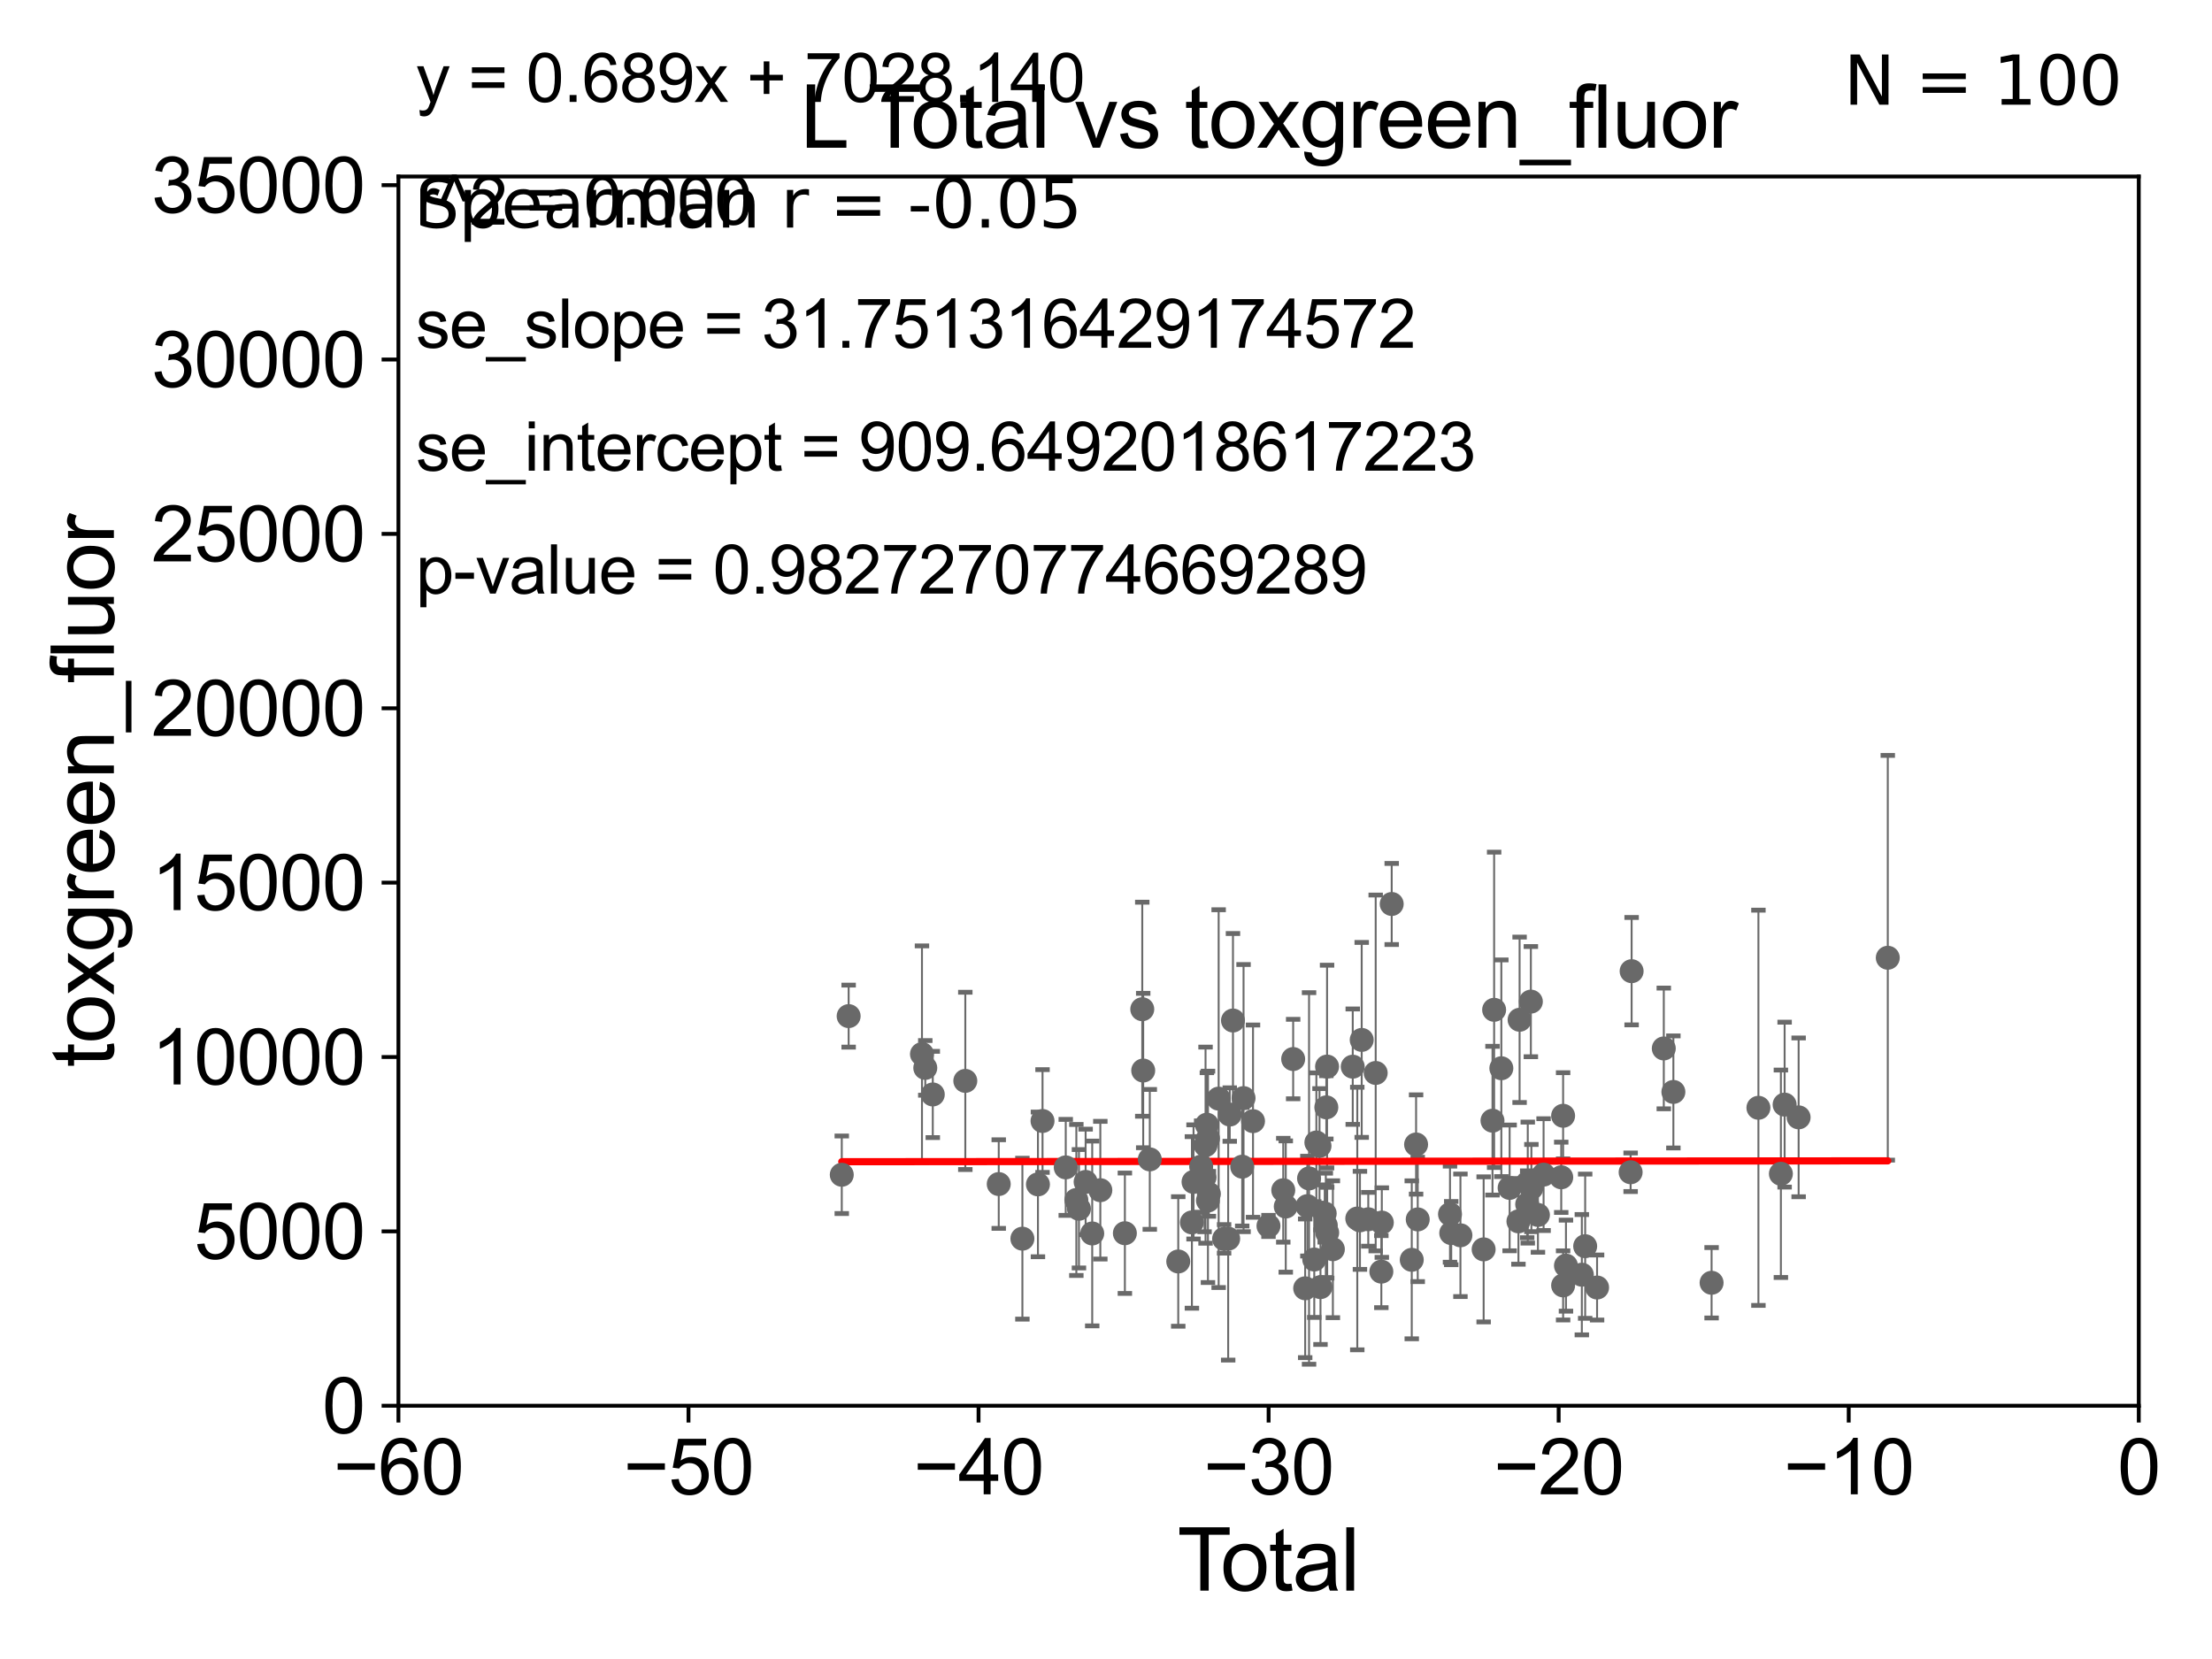 <?xml version="1.0" encoding="utf-8" standalone="no"?>
<!DOCTYPE svg PUBLIC "-//W3C//DTD SVG 1.1//EN"
  "http://www.w3.org/Graphics/SVG/1.1/DTD/svg11.dtd">
<svg xmlns:xlink="http://www.w3.org/1999/xlink" width="460.8pt" height="345.6pt" viewBox="0 0 460.8 345.6" xmlns="http://www.w3.org/2000/svg" version="1.1">
 <defs>
  <style type="text/css">*{stroke-linejoin: round; stroke-linecap: butt}</style>
 </defs>
 <g id="figure_1">
  <g id="patch_1">
   <path d="M 0 345.6 
L 460.8 345.6 
L 460.8 0 
L 0 0 
z
" style="fill: #ffffff"/>
  </g>
  <g id="axes_1">
   <g id="patch_2">
    <path d="M 83 292.84 
L 445.545 292.84 
L 445.545 36.775 
L 83 36.775 
z
" style="fill: #ffffff"/>
   </g>
   <g id="PathCollection_1">
    <defs>
     <path id="m7c2eb047d7" d="M 0 1.118 
C 0.297 1.118 0.581 1 0.791 0.791 
C 1 0.581 1.118 0.297 1.118 0 
C 1.118 -0.297 1 -0.581 0.791 -0.791 
C 0.581 -1 0.297 -1.118 0 -1.118 
C -0.297 -1.118 -0.581 -1 -0.791 -0.791 
C -1 -0.581 -1.118 -0.297 -1.118 0 
C -1.118 0.297 -1 0.581 -0.791 0.791 
C -0.581 1 -0.297 1.118 0 1.118 
z
" style="stroke: #696969"/>
    </defs>
    <g clip-path="url(#pe043491062)">
     <use xlink:href="#m7c2eb047d7" x="312.757" y="222.536" style="fill: #696969; stroke: #696969"/>
     <use xlink:href="#m7c2eb047d7" x="366.311" y="230.773" style="fill: #696969; stroke: #696969"/>
     <use xlink:href="#m7c2eb047d7" x="311.255" y="210.362" style="fill: #696969; stroke: #696969"/>
     <use xlink:href="#m7c2eb047d7" x="370.992" y="244.517" style="fill: #696969; stroke: #696969"/>
     <use xlink:href="#m7c2eb047d7" x="371.769" y="230.111" style="fill: #696969; stroke: #696969"/>
     <use xlink:href="#m7c2eb047d7" x="314.484" y="247.463" style="fill: #696969; stroke: #696969"/>
     <use xlink:href="#m7c2eb047d7" x="346.598" y="218.41" style="fill: #696969; stroke: #696969"/>
     <use xlink:href="#m7c2eb047d7" x="316.318" y="254.43" style="fill: #696969; stroke: #696969"/>
     <use xlink:href="#m7c2eb047d7" x="374.687" y="232.767" style="fill: #696969; stroke: #696969"/>
     <use xlink:href="#m7c2eb047d7" x="224.222" y="249.974" style="fill: #696969; stroke: #696969"/>
     <use xlink:href="#m7c2eb047d7" x="309.07" y="260.268" style="fill: #696969; stroke: #696969"/>
     <use xlink:href="#m7c2eb047d7" x="224.765" y="251.808" style="fill: #696969; stroke: #696969"/>
     <use xlink:href="#m7c2eb047d7" x="226.155" y="246.213" style="fill: #696969; stroke: #696969"/>
     <use xlink:href="#m7c2eb047d7" x="227.53" y="256.952" style="fill: #696969; stroke: #696969"/>
     <use xlink:href="#m7c2eb047d7" x="229.219" y="247.937" style="fill: #696969; stroke: #696969"/>
     <use xlink:href="#m7c2eb047d7" x="304.235" y="257.336" style="fill: #696969; stroke: #696969"/>
     <use xlink:href="#m7c2eb047d7" x="302.319" y="256.876" style="fill: #696969; stroke: #696969"/>
     <use xlink:href="#m7c2eb047d7" x="302.063" y="252.935" style="fill: #696969; stroke: #696969"/>
     <use xlink:href="#m7c2eb047d7" x="393.26" y="199.519" style="fill: #696969; stroke: #696969"/>
     <use xlink:href="#m7c2eb047d7" x="310.913" y="233.457" style="fill: #696969; stroke: #696969"/>
     <use xlink:href="#m7c2eb047d7" x="222.014" y="243.186" style="fill: #696969; stroke: #696969"/>
     <use xlink:href="#m7c2eb047d7" x="217.177" y="233.523" style="fill: #696969; stroke: #696969"/>
     <use xlink:href="#m7c2eb047d7" x="316.559" y="212.437" style="fill: #696969; stroke: #696969"/>
     <use xlink:href="#m7c2eb047d7" x="348.596" y="227.469" style="fill: #696969; stroke: #696969"/>
     <use xlink:href="#m7c2eb047d7" x="339.897" y="202.315" style="fill: #696969; stroke: #696969"/>
     <use xlink:href="#m7c2eb047d7" x="339.689" y="244.201" style="fill: #696969; stroke: #696969"/>
     <use xlink:href="#m7c2eb047d7" x="192.063" y="219.585" style="fill: #696969; stroke: #696969"/>
     <use xlink:href="#m7c2eb047d7" x="332.702" y="268.213" style="fill: #696969; stroke: #696969"/>
     <use xlink:href="#m7c2eb047d7" x="192.753" y="222.462" style="fill: #696969; stroke: #696969"/>
     <use xlink:href="#m7c2eb047d7" x="194.316" y="227.996" style="fill: #696969; stroke: #696969"/>
     <use xlink:href="#m7c2eb047d7" x="330.22" y="259.608" style="fill: #696969; stroke: #696969"/>
     <use xlink:href="#m7c2eb047d7" x="329.526" y="265.544" style="fill: #696969; stroke: #696969"/>
     <use xlink:href="#m7c2eb047d7" x="201.092" y="225.169" style="fill: #696969; stroke: #696969"/>
     <use xlink:href="#m7c2eb047d7" x="326.219" y="263.658" style="fill: #696969; stroke: #696969"/>
     <use xlink:href="#m7c2eb047d7" x="325.627" y="267.774" style="fill: #696969; stroke: #696969"/>
     <use xlink:href="#m7c2eb047d7" x="325.625" y="232.438" style="fill: #696969; stroke: #696969"/>
     <use xlink:href="#m7c2eb047d7" x="325.234" y="245.252" style="fill: #696969; stroke: #696969"/>
     <use xlink:href="#m7c2eb047d7" x="208.056" y="246.661" style="fill: #696969; stroke: #696969"/>
     <use xlink:href="#m7c2eb047d7" x="356.555" y="267.225" style="fill: #696969; stroke: #696969"/>
     <use xlink:href="#m7c2eb047d7" x="176.789" y="211.676" style="fill: #696969; stroke: #696969"/>
     <use xlink:href="#m7c2eb047d7" x="255.001" y="258.081" style="fill: #696969; stroke: #696969"/>
     <use xlink:href="#m7c2eb047d7" x="321.556" y="244.695" style="fill: #696969; stroke: #696969"/>
     <use xlink:href="#m7c2eb047d7" x="320.381" y="253.094" style="fill: #696969; stroke: #696969"/>
     <use xlink:href="#m7c2eb047d7" x="319.017" y="247.494" style="fill: #696969; stroke: #696969"/>
     <use xlink:href="#m7c2eb047d7" x="318.906" y="208.655" style="fill: #696969; stroke: #696969"/>
     <use xlink:href="#m7c2eb047d7" x="216.224" y="246.729" style="fill: #696969; stroke: #696969"/>
     <use xlink:href="#m7c2eb047d7" x="318.263" y="246.355" style="fill: #696969; stroke: #696969"/>
     <use xlink:href="#m7c2eb047d7" x="318.142" y="250.876" style="fill: #696969; stroke: #696969"/>
     <use xlink:href="#m7c2eb047d7" x="175.357" y="244.726" style="fill: #696969; stroke: #696969"/>
     <use xlink:href="#m7c2eb047d7" x="212.983" y="258.039" style="fill: #696969; stroke: #696969"/>
     <use xlink:href="#m7c2eb047d7" x="255.852" y="258.035" style="fill: #696969; stroke: #696969"/>
     <use xlink:href="#m7c2eb047d7" x="275.082" y="268.133" style="fill: #696969; stroke: #696969"/>
     <use xlink:href="#m7c2eb047d7" x="289.917" y="188.318" style="fill: #696969; stroke: #696969"/>
     <use xlink:href="#m7c2eb047d7" x="251.638" y="250.092" style="fill: #696969; stroke: #696969"/>
     <use xlink:href="#m7c2eb047d7" x="248.296" y="254.653" style="fill: #696969; stroke: #696969"/>
     <use xlink:href="#m7c2eb047d7" x="251.137" y="238.555" style="fill: #696969; stroke: #696969"/>
     <use xlink:href="#m7c2eb047d7" x="287.858" y="254.686" style="fill: #696969; stroke: #696969"/>
     <use xlink:href="#m7c2eb047d7" x="287.759" y="264.906" style="fill: #696969; stroke: #696969"/>
     <use xlink:href="#m7c2eb047d7" x="264.247" y="255.382" style="fill: #696969; stroke: #696969"/>
     <use xlink:href="#m7c2eb047d7" x="250.931" y="245.247" style="fill: #696969; stroke: #696969"/>
     <use xlink:href="#m7c2eb047d7" x="286.582" y="223.517" style="fill: #696969; stroke: #696969"/>
     <use xlink:href="#m7c2eb047d7" x="250.223" y="243.02" style="fill: #696969; stroke: #696969"/>
     <use xlink:href="#m7c2eb047d7" x="267.328" y="247.943" style="fill: #696969; stroke: #696969"/>
     <use xlink:href="#m7c2eb047d7" x="285.037" y="253.998" style="fill: #696969; stroke: #696969"/>
     <use xlink:href="#m7c2eb047d7" x="267.849" y="251.34" style="fill: #696969; stroke: #696969"/>
     <use xlink:href="#m7c2eb047d7" x="239.522" y="241.519" style="fill: #696969; stroke: #696969"/>
     <use xlink:href="#m7c2eb047d7" x="251.649" y="237.16" style="fill: #696969; stroke: #696969"/>
     <use xlink:href="#m7c2eb047d7" x="274.224" y="238" style="fill: #696969; stroke: #696969"/>
     <use xlink:href="#m7c2eb047d7" x="253.867" y="228.867" style="fill: #696969; stroke: #696969"/>
     <use xlink:href="#m7c2eb047d7" x="269.39" y="220.617" style="fill: #696969; stroke: #696969"/>
     <use xlink:href="#m7c2eb047d7" x="273.785" y="262.381" style="fill: #696969; stroke: #696969"/>
     <use xlink:href="#m7c2eb047d7" x="283.301" y="254.221" style="fill: #696969; stroke: #696969"/>
     <use xlink:href="#m7c2eb047d7" x="277.662" y="260.235" style="fill: #696969; stroke: #696969"/>
     <use xlink:href="#m7c2eb047d7" x="272.7" y="245.488" style="fill: #696969; stroke: #696969"/>
     <use xlink:href="#m7c2eb047d7" x="251.832" y="248.698" style="fill: #696969; stroke: #696969"/>
     <use xlink:href="#m7c2eb047d7" x="248.637" y="246.215" style="fill: #696969; stroke: #696969"/>
     <use xlink:href="#m7c2eb047d7" x="245.45" y="262.788" style="fill: #696969; stroke: #696969"/>
     <use xlink:href="#m7c2eb047d7" x="282.747" y="253.843" style="fill: #696969; stroke: #696969"/>
     <use xlink:href="#m7c2eb047d7" x="271.893" y="268.377" style="fill: #696969; stroke: #696969"/>
     <use xlink:href="#m7c2eb047d7" x="281.801" y="222.208" style="fill: #696969; stroke: #696969"/>
     <use xlink:href="#m7c2eb047d7" x="283.668" y="216.631" style="fill: #696969; stroke: #696969"/>
     <use xlink:href="#m7c2eb047d7" x="261.026" y="233.554" style="fill: #696969; stroke: #696969"/>
     <use xlink:href="#m7c2eb047d7" x="276.479" y="256.795" style="fill: #696969; stroke: #696969"/>
     <use xlink:href="#m7c2eb047d7" x="272.349" y="251.259" style="fill: #696969; stroke: #696969"/>
     <use xlink:href="#m7c2eb047d7" x="251.415" y="234.293" style="fill: #696969; stroke: #696969"/>
     <use xlink:href="#m7c2eb047d7" x="275.96" y="252.795" style="fill: #696969; stroke: #696969"/>
     <use xlink:href="#m7c2eb047d7" x="256.85" y="212.59" style="fill: #696969; stroke: #696969"/>
     <use xlink:href="#m7c2eb047d7" x="294.997" y="238.417" style="fill: #696969; stroke: #696969"/>
     <use xlink:href="#m7c2eb047d7" x="237.955" y="210.237" style="fill: #696969; stroke: #696969"/>
     <use xlink:href="#m7c2eb047d7" x="258.773" y="243.042" style="fill: #696969; stroke: #696969"/>
     <use xlink:href="#m7c2eb047d7" x="259.055" y="228.754" style="fill: #696969; stroke: #696969"/>
     <use xlink:href="#m7c2eb047d7" x="238.151" y="223.011" style="fill: #696969; stroke: #696969"/>
     <use xlink:href="#m7c2eb047d7" x="276.19" y="255.266" style="fill: #696969; stroke: #696969"/>
     <use xlink:href="#m7c2eb047d7" x="276.299" y="230.683" style="fill: #696969; stroke: #696969"/>
     <use xlink:href="#m7c2eb047d7" x="256.179" y="232.181" style="fill: #696969; stroke: #696969"/>
     <use xlink:href="#m7c2eb047d7" x="276.451" y="222.186" style="fill: #696969; stroke: #696969"/>
     <use xlink:href="#m7c2eb047d7" x="234.332" y="256.906" style="fill: #696969; stroke: #696969"/>
     <use xlink:href="#m7c2eb047d7" x="294.094" y="262.444" style="fill: #696969; stroke: #696969"/>
     <use xlink:href="#m7c2eb047d7" x="295.34" y="254.027" style="fill: #696969; stroke: #696969"/>
     <use xlink:href="#m7c2eb047d7" x="274.876" y="238.707" style="fill: #696969; stroke: #696969"/>
    </g>
   </g>
   <g id="matplotlib.axis_1">
    <g id="xtick_1">
     <g id="line2d_1">
      <defs>
       <path id="m1374c61b8d" d="M 0 0 
L 0 3.5 
" style="stroke: #000000; stroke-width: 0.8"/>
      </defs>
      <g>
       <use xlink:href="#m1374c61b8d" x="83" y="292.84" style="stroke: #000000; stroke-width: 0.8"/>
      </g>
     </g>
     <g id="text_1">
      <!-- −60 -->
      <g transform="translate(69.43 311.293)scale(0.16 -0.16)">
       <defs>
        <path id="ArialMT-2212" d="M 3381 1997 
L 356 1997 
L 356 2522 
L 3381 2522 
L 3381 1997 
z
" transform="scale(0.016)"/>
        <path id="ArialMT-36" d="M 3184 3459 
L 2625 3416 
Q 2550 3747 2413 3897 
Q 2184 4138 1850 4138 
Q 1581 4138 1378 3988 
Q 1113 3794 959 3422 
Q 806 3050 800 2363 
Q 1003 2672 1297 2822 
Q 1591 2972 1913 2972 
Q 2475 2972 2870 2558 
Q 3266 2144 3266 1488 
Q 3266 1056 3080 686 
Q 2894 316 2569 119 
Q 2244 -78 1831 -78 
Q 1128 -78 684 439 
Q 241 956 241 2144 
Q 241 3472 731 4075 
Q 1159 4600 1884 4600 
Q 2425 4600 2770 4297 
Q 3116 3994 3184 3459 
z
M 888 1484 
Q 888 1194 1011 928 
Q 1134 663 1356 523 
Q 1578 384 1822 384 
Q 2178 384 2434 671 
Q 2691 959 2691 1453 
Q 2691 1928 2437 2201 
Q 2184 2475 1800 2475 
Q 1419 2475 1153 2201 
Q 888 1928 888 1484 
z
" transform="scale(0.016)"/>
        <path id="ArialMT-30" d="M 266 2259 
Q 266 3072 433 3567 
Q 600 4063 929 4331 
Q 1259 4600 1759 4600 
Q 2128 4600 2406 4451 
Q 2684 4303 2865 4023 
Q 3047 3744 3150 3342 
Q 3253 2941 3253 2259 
Q 3253 1453 3087 958 
Q 2922 463 2592 192 
Q 2263 -78 1759 -78 
Q 1097 -78 719 397 
Q 266 969 266 2259 
z
M 844 2259 
Q 844 1131 1108 757 
Q 1372 384 1759 384 
Q 2147 384 2411 759 
Q 2675 1134 2675 2259 
Q 2675 3391 2411 3762 
Q 2147 4134 1753 4134 
Q 1366 4134 1134 3806 
Q 844 3388 844 2259 
z
" transform="scale(0.016)"/>
       </defs>
       <use xlink:href="#ArialMT-2212"/>
       <use xlink:href="#ArialMT-36" x="58.398"/>
       <use xlink:href="#ArialMT-30" x="114.014"/>
      </g>
     </g>
    </g>
    <g id="xtick_2">
     <g id="line2d_2">
      <g>
       <use xlink:href="#m1374c61b8d" x="143.424" y="292.84" style="stroke: #000000; stroke-width: 0.8"/>
      </g>
     </g>
     <g id="text_2">
      <!-- −50 -->
      <g transform="translate(129.854 311.293)scale(0.16 -0.16)">
       <defs>
        <path id="ArialMT-35" d="M 266 1200 
L 856 1250 
Q 922 819 1161 601 
Q 1400 384 1738 384 
Q 2144 384 2425 690 
Q 2706 997 2706 1503 
Q 2706 1984 2436 2262 
Q 2166 2541 1728 2541 
Q 1456 2541 1237 2417 
Q 1019 2294 894 2097 
L 366 2166 
L 809 4519 
L 3088 4519 
L 3088 3981 
L 1259 3981 
L 1013 2750 
Q 1425 3038 1878 3038 
Q 2478 3038 2890 2622 
Q 3303 2206 3303 1553 
Q 3303 931 2941 478 
Q 2500 -78 1738 -78 
Q 1113 -78 717 272 
Q 322 622 266 1200 
z
" transform="scale(0.016)"/>
       </defs>
       <use xlink:href="#ArialMT-2212"/>
       <use xlink:href="#ArialMT-35" x="58.398"/>
       <use xlink:href="#ArialMT-30" x="114.014"/>
      </g>
     </g>
    </g>
    <g id="xtick_3">
     <g id="line2d_3">
      <g>
       <use xlink:href="#m1374c61b8d" x="203.848" y="292.84" style="stroke: #000000; stroke-width: 0.8"/>
      </g>
     </g>
     <g id="text_3">
      <!-- −40 -->
      <g transform="translate(190.278 311.293)scale(0.16 -0.16)">
       <defs>
        <path id="ArialMT-34" d="M 2069 0 
L 2069 1097 
L 81 1097 
L 81 1613 
L 2172 4581 
L 2631 4581 
L 2631 1613 
L 3250 1613 
L 3250 1097 
L 2631 1097 
L 2631 0 
L 2069 0 
z
M 2069 1613 
L 2069 3678 
L 634 1613 
L 2069 1613 
z
" transform="scale(0.016)"/>
       </defs>
       <use xlink:href="#ArialMT-2212"/>
       <use xlink:href="#ArialMT-34" x="58.398"/>
       <use xlink:href="#ArialMT-30" x="114.014"/>
      </g>
     </g>
    </g>
    <g id="xtick_4">
     <g id="line2d_4">
      <g>
       <use xlink:href="#m1374c61b8d" x="264.272" y="292.84" style="stroke: #000000; stroke-width: 0.8"/>
      </g>
     </g>
     <g id="text_4">
      <!-- −30 -->
      <g transform="translate(250.702 311.293)scale(0.16 -0.16)">
       <defs>
        <path id="ArialMT-33" d="M 269 1209 
L 831 1284 
Q 928 806 1161 595 
Q 1394 384 1728 384 
Q 2125 384 2398 659 
Q 2672 934 2672 1341 
Q 2672 1728 2419 1979 
Q 2166 2231 1775 2231 
Q 1616 2231 1378 2169 
L 1441 2663 
Q 1497 2656 1531 2656 
Q 1891 2656 2178 2843 
Q 2466 3031 2466 3422 
Q 2466 3731 2256 3934 
Q 2047 4138 1716 4138 
Q 1388 4138 1169 3931 
Q 950 3725 888 3313 
L 325 3413 
Q 428 3978 793 4289 
Q 1159 4600 1703 4600 
Q 2078 4600 2393 4439 
Q 2709 4278 2876 4000 
Q 3044 3722 3044 3409 
Q 3044 3113 2884 2869 
Q 2725 2625 2413 2481 
Q 2819 2388 3044 2092 
Q 3269 1797 3269 1353 
Q 3269 753 2831 336 
Q 2394 -81 1725 -81 
Q 1122 -81 723 278 
Q 325 638 269 1209 
z
" transform="scale(0.016)"/>
       </defs>
       <use xlink:href="#ArialMT-2212"/>
       <use xlink:href="#ArialMT-33" x="58.398"/>
       <use xlink:href="#ArialMT-30" x="114.014"/>
      </g>
     </g>
    </g>
    <g id="xtick_5">
     <g id="line2d_5">
      <g>
       <use xlink:href="#m1374c61b8d" x="324.697" y="292.84" style="stroke: #000000; stroke-width: 0.8"/>
      </g>
     </g>
     <g id="text_5">
      <!-- −20 -->
      <g transform="translate(311.127 311.293)scale(0.16 -0.16)">
       <defs>
        <path id="ArialMT-32" d="M 3222 541 
L 3222 0 
L 194 0 
Q 188 203 259 391 
Q 375 700 629 1000 
Q 884 1300 1366 1694 
Q 2113 2306 2375 2664 
Q 2638 3022 2638 3341 
Q 2638 3675 2398 3904 
Q 2159 4134 1775 4134 
Q 1369 4134 1125 3890 
Q 881 3647 878 3216 
L 300 3275 
Q 359 3922 746 4261 
Q 1134 4600 1788 4600 
Q 2447 4600 2831 4234 
Q 3216 3869 3216 3328 
Q 3216 3053 3103 2787 
Q 2991 2522 2730 2228 
Q 2469 1934 1863 1422 
Q 1356 997 1212 845 
Q 1069 694 975 541 
L 3222 541 
z
" transform="scale(0.016)"/>
       </defs>
       <use xlink:href="#ArialMT-2212"/>
       <use xlink:href="#ArialMT-32" x="58.398"/>
       <use xlink:href="#ArialMT-30" x="114.014"/>
      </g>
     </g>
    </g>
    <g id="xtick_6">
     <g id="line2d_6">
      <g>
       <use xlink:href="#m1374c61b8d" x="385.121" y="292.84" style="stroke: #000000; stroke-width: 0.8"/>
      </g>
     </g>
     <g id="text_6">
      <!-- −10 -->
      <g transform="translate(371.551 311.293)scale(0.16 -0.16)">
       <defs>
        <path id="ArialMT-31" d="M 2384 0 
L 1822 0 
L 1822 3584 
Q 1619 3391 1289 3197 
Q 959 3003 697 2906 
L 697 3450 
Q 1169 3672 1522 3987 
Q 1875 4303 2022 4600 
L 2384 4600 
L 2384 0 
z
" transform="scale(0.016)"/>
       </defs>
       <use xlink:href="#ArialMT-2212"/>
       <use xlink:href="#ArialMT-31" x="58.398"/>
       <use xlink:href="#ArialMT-30" x="114.014"/>
      </g>
     </g>
    </g>
    <g id="xtick_7">
     <g id="line2d_7">
      <g>
       <use xlink:href="#m1374c61b8d" x="445.545" y="292.84" style="stroke: #000000; stroke-width: 0.8"/>
      </g>
     </g>
     <g id="text_7">
      <!-- 0 -->
      <g transform="translate(441.096 311.293)scale(0.16 -0.16)">
       <use xlink:href="#ArialMT-30"/>
      </g>
     </g>
    </g>
    <g id="text_8">
     <!-- Total -->
     <g transform="translate(245.267 331.357)scale(0.18 -0.18)">
      <defs>
       <path id="ArialMT-54" d="M 1659 0 
L 1659 4041 
L 150 4041 
L 150 4581 
L 3781 4581 
L 3781 4041 
L 2266 4041 
L 2266 0 
L 1659 0 
z
" transform="scale(0.016)"/>
       <path id="ArialMT-6f" d="M 213 1659 
Q 213 2581 725 3025 
Q 1153 3394 1769 3394 
Q 2453 3394 2887 2945 
Q 3322 2497 3322 1706 
Q 3322 1066 3130 698 
Q 2938 331 2570 128 
Q 2203 -75 1769 -75 
Q 1072 -75 642 372 
Q 213 819 213 1659 
z
M 791 1659 
Q 791 1022 1069 705 
Q 1347 388 1769 388 
Q 2188 388 2466 706 
Q 2744 1025 2744 1678 
Q 2744 2294 2464 2611 
Q 2184 2928 1769 2928 
Q 1347 2928 1069 2612 
Q 791 2297 791 1659 
z
" transform="scale(0.016)"/>
       <path id="ArialMT-74" d="M 1650 503 
L 1731 6 
Q 1494 -44 1306 -44 
Q 1000 -44 831 53 
Q 663 150 594 308 
Q 525 466 525 972 
L 525 2881 
L 113 2881 
L 113 3319 
L 525 3319 
L 525 4141 
L 1084 4478 
L 1084 3319 
L 1650 3319 
L 1650 2881 
L 1084 2881 
L 1084 941 
Q 1084 700 1114 631 
Q 1144 563 1211 522 
Q 1278 481 1403 481 
Q 1497 481 1650 503 
z
" transform="scale(0.016)"/>
       <path id="ArialMT-61" d="M 2588 409 
Q 2275 144 1986 34 
Q 1697 -75 1366 -75 
Q 819 -75 525 192 
Q 231 459 231 875 
Q 231 1119 342 1320 
Q 453 1522 633 1644 
Q 813 1766 1038 1828 
Q 1203 1872 1538 1913 
Q 2219 1994 2541 2106 
Q 2544 2222 2544 2253 
Q 2544 2597 2384 2738 
Q 2169 2928 1744 2928 
Q 1347 2928 1158 2789 
Q 969 2650 878 2297 
L 328 2372 
Q 403 2725 575 2942 
Q 747 3159 1072 3276 
Q 1397 3394 1825 3394 
Q 2250 3394 2515 3294 
Q 2781 3194 2906 3042 
Q 3031 2891 3081 2659 
Q 3109 2516 3109 2141 
L 3109 1391 
Q 3109 606 3145 398 
Q 3181 191 3288 0 
L 2700 0 
Q 2613 175 2588 409 
z
M 2541 1666 
Q 2234 1541 1622 1453 
Q 1275 1403 1131 1340 
Q 988 1278 909 1158 
Q 831 1038 831 891 
Q 831 666 1001 516 
Q 1172 366 1500 366 
Q 1825 366 2078 508 
Q 2331 650 2450 897 
Q 2541 1088 2541 1459 
L 2541 1666 
z
" transform="scale(0.016)"/>
       <path id="ArialMT-6c" d="M 409 0 
L 409 4581 
L 972 4581 
L 972 0 
L 409 0 
z
" transform="scale(0.016)"/>
      </defs>
      <use xlink:href="#ArialMT-54"/>
      <use xlink:href="#ArialMT-6f" x="49.959"/>
      <use xlink:href="#ArialMT-74" x="105.574"/>
      <use xlink:href="#ArialMT-61" x="133.357"/>
      <use xlink:href="#ArialMT-6c" x="188.973"/>
     </g>
    </g>
   </g>
   <g id="matplotlib.axis_2">
    <g id="ytick_1">
     <g id="line2d_8">
      <defs>
       <path id="m8880cc1415" d="M 0 0 
L -3.5 0 
" style="stroke: #000000; stroke-width: 0.8"/>
      </defs>
      <g>
       <use xlink:href="#m8880cc1415" x="83" y="292.84" style="stroke: #000000; stroke-width: 0.8"/>
      </g>
     </g>
     <g id="text_9">
      <!-- 0 -->
      <g transform="translate(67.103 298.566)scale(0.16 -0.16)">
       <use xlink:href="#ArialMT-30"/>
      </g>
     </g>
    </g>
    <g id="ytick_2">
     <g id="line2d_9">
      <g>
       <use xlink:href="#m8880cc1415" x="83" y="256.516" style="stroke: #000000; stroke-width: 0.8"/>
      </g>
     </g>
     <g id="text_10">
      <!-- 5000 -->
      <g transform="translate(40.41 262.242)scale(0.16 -0.16)">
       <use xlink:href="#ArialMT-35"/>
       <use xlink:href="#ArialMT-30" x="55.615"/>
       <use xlink:href="#ArialMT-30" x="111.23"/>
       <use xlink:href="#ArialMT-30" x="166.846"/>
      </g>
     </g>
    </g>
    <g id="ytick_3">
     <g id="line2d_10">
      <g>
       <use xlink:href="#m8880cc1415" x="83" y="220.192" style="stroke: #000000; stroke-width: 0.8"/>
      </g>
     </g>
     <g id="text_11">
      <!-- 10000 -->
      <g transform="translate(31.512 225.918)scale(0.16 -0.16)">
       <use xlink:href="#ArialMT-31"/>
       <use xlink:href="#ArialMT-30" x="55.615"/>
       <use xlink:href="#ArialMT-30" x="111.23"/>
       <use xlink:href="#ArialMT-30" x="166.846"/>
       <use xlink:href="#ArialMT-30" x="222.461"/>
      </g>
     </g>
    </g>
    <g id="ytick_4">
     <g id="line2d_11">
      <g>
       <use xlink:href="#m8880cc1415" x="83" y="183.867" style="stroke: #000000; stroke-width: 0.8"/>
      </g>
     </g>
     <g id="text_12">
      <!-- 15000 -->
      <g transform="translate(31.512 189.594)scale(0.16 -0.16)">
       <use xlink:href="#ArialMT-31"/>
       <use xlink:href="#ArialMT-35" x="55.615"/>
       <use xlink:href="#ArialMT-30" x="111.23"/>
       <use xlink:href="#ArialMT-30" x="166.846"/>
       <use xlink:href="#ArialMT-30" x="222.461"/>
      </g>
     </g>
    </g>
    <g id="ytick_5">
     <g id="line2d_12">
      <g>
       <use xlink:href="#m8880cc1415" x="83" y="147.543" style="stroke: #000000; stroke-width: 0.8"/>
      </g>
     </g>
     <g id="text_13">
      <!-- 20000 -->
      <g transform="translate(31.512 153.27)scale(0.16 -0.16)">
       <use xlink:href="#ArialMT-32"/>
       <use xlink:href="#ArialMT-30" x="55.615"/>
       <use xlink:href="#ArialMT-30" x="111.23"/>
       <use xlink:href="#ArialMT-30" x="166.846"/>
       <use xlink:href="#ArialMT-30" x="222.461"/>
      </g>
     </g>
    </g>
    <g id="ytick_6">
     <g id="line2d_13">
      <g>
       <use xlink:href="#m8880cc1415" x="83" y="111.219" style="stroke: #000000; stroke-width: 0.8"/>
      </g>
     </g>
     <g id="text_14">
      <!-- 25000 -->
      <g transform="translate(31.512 116.945)scale(0.16 -0.16)">
       <use xlink:href="#ArialMT-32"/>
       <use xlink:href="#ArialMT-35" x="55.615"/>
       <use xlink:href="#ArialMT-30" x="111.23"/>
       <use xlink:href="#ArialMT-30" x="166.846"/>
       <use xlink:href="#ArialMT-30" x="222.461"/>
      </g>
     </g>
    </g>
    <g id="ytick_7">
     <g id="line2d_14">
      <g>
       <use xlink:href="#m8880cc1415" x="83" y="74.895" style="stroke: #000000; stroke-width: 0.8"/>
      </g>
     </g>
     <g id="text_15">
      <!-- 30000 -->
      <g transform="translate(31.512 80.621)scale(0.16 -0.16)">
       <use xlink:href="#ArialMT-33"/>
       <use xlink:href="#ArialMT-30" x="55.615"/>
       <use xlink:href="#ArialMT-30" x="111.23"/>
       <use xlink:href="#ArialMT-30" x="166.846"/>
       <use xlink:href="#ArialMT-30" x="222.461"/>
      </g>
     </g>
    </g>
    <g id="ytick_8">
     <g id="line2d_15">
      <g>
       <use xlink:href="#m8880cc1415" x="83" y="38.571" style="stroke: #000000; stroke-width: 0.8"/>
      </g>
     </g>
     <g id="text_16">
      <!-- 35000 -->
      <g transform="translate(31.512 44.297)scale(0.16 -0.16)">
       <use xlink:href="#ArialMT-33"/>
       <use xlink:href="#ArialMT-35" x="55.615"/>
       <use xlink:href="#ArialMT-30" x="111.23"/>
       <use xlink:href="#ArialMT-30" x="166.846"/>
       <use xlink:href="#ArialMT-30" x="222.461"/>
      </g>
     </g>
    </g>
    <g id="text_17">
     <!-- toxgreen_fluor -->
     <g transform="translate(23.724 222.34)rotate(-90)scale(0.18 -0.18)">
      <defs>
       <path id="ArialMT-78" d="M 47 0 
L 1259 1725 
L 138 3319 
L 841 3319 
L 1350 2541 
Q 1494 2319 1581 2169 
Q 1719 2375 1834 2534 
L 2394 3319 
L 3066 3319 
L 1919 1756 
L 3153 0 
L 2463 0 
L 1781 1031 
L 1600 1309 
L 728 0 
L 47 0 
z
" transform="scale(0.016)"/>
       <path id="ArialMT-67" d="M 319 -275 
L 866 -356 
Q 900 -609 1056 -725 
Q 1266 -881 1628 -881 
Q 2019 -881 2231 -725 
Q 2444 -569 2519 -288 
Q 2563 -116 2559 434 
Q 2191 0 1641 0 
Q 956 0 581 494 
Q 206 988 206 1678 
Q 206 2153 378 2554 
Q 550 2956 876 3175 
Q 1203 3394 1644 3394 
Q 2231 3394 2613 2919 
L 2613 3319 
L 3131 3319 
L 3131 450 
Q 3131 -325 2973 -648 
Q 2816 -972 2473 -1159 
Q 2131 -1347 1631 -1347 
Q 1038 -1347 672 -1080 
Q 306 -813 319 -275 
z
M 784 1719 
Q 784 1066 1043 766 
Q 1303 466 1694 466 
Q 2081 466 2343 764 
Q 2606 1063 2606 1700 
Q 2606 2309 2336 2618 
Q 2066 2928 1684 2928 
Q 1309 2928 1046 2623 
Q 784 2319 784 1719 
z
" transform="scale(0.016)"/>
       <path id="ArialMT-72" d="M 416 0 
L 416 3319 
L 922 3319 
L 922 2816 
Q 1116 3169 1280 3281 
Q 1444 3394 1641 3394 
Q 1925 3394 2219 3213 
L 2025 2691 
Q 1819 2813 1613 2813 
Q 1428 2813 1281 2702 
Q 1134 2591 1072 2394 
Q 978 2094 978 1738 
L 978 0 
L 416 0 
z
" transform="scale(0.016)"/>
       <path id="ArialMT-65" d="M 2694 1069 
L 3275 997 
Q 3138 488 2766 206 
Q 2394 -75 1816 -75 
Q 1088 -75 661 373 
Q 234 822 234 1631 
Q 234 2469 665 2931 
Q 1097 3394 1784 3394 
Q 2450 3394 2872 2941 
Q 3294 2488 3294 1666 
Q 3294 1616 3291 1516 
L 816 1516 
Q 847 969 1125 678 
Q 1403 388 1819 388 
Q 2128 388 2347 550 
Q 2566 713 2694 1069 
z
M 847 1978 
L 2700 1978 
Q 2663 2397 2488 2606 
Q 2219 2931 1791 2931 
Q 1403 2931 1139 2672 
Q 875 2413 847 1978 
z
" transform="scale(0.016)"/>
       <path id="ArialMT-6e" d="M 422 0 
L 422 3319 
L 928 3319 
L 928 2847 
Q 1294 3394 1984 3394 
Q 2284 3394 2536 3286 
Q 2788 3178 2913 3003 
Q 3038 2828 3088 2588 
Q 3119 2431 3119 2041 
L 3119 0 
L 2556 0 
L 2556 2019 
Q 2556 2363 2490 2533 
Q 2425 2703 2258 2804 
Q 2091 2906 1866 2906 
Q 1506 2906 1245 2678 
Q 984 2450 984 1813 
L 984 0 
L 422 0 
z
" transform="scale(0.016)"/>
       <path id="ArialMT-5f" d="M -97 -1272 
L -97 -866 
L 3631 -866 
L 3631 -1272 
L -97 -1272 
z
" transform="scale(0.016)"/>
       <path id="ArialMT-66" d="M 556 0 
L 556 2881 
L 59 2881 
L 59 3319 
L 556 3319 
L 556 3672 
Q 556 4006 616 4169 
Q 697 4388 901 4523 
Q 1106 4659 1475 4659 
Q 1713 4659 2000 4603 
L 1916 4113 
Q 1741 4144 1584 4144 
Q 1328 4144 1222 4034 
Q 1116 3925 1116 3625 
L 1116 3319 
L 1763 3319 
L 1763 2881 
L 1116 2881 
L 1116 0 
L 556 0 
z
" transform="scale(0.016)"/>
       <path id="ArialMT-75" d="M 2597 0 
L 2597 488 
Q 2209 -75 1544 -75 
Q 1250 -75 995 37 
Q 741 150 617 320 
Q 494 491 444 738 
Q 409 903 409 1263 
L 409 3319 
L 972 3319 
L 972 1478 
Q 972 1038 1006 884 
Q 1059 663 1231 536 
Q 1403 409 1656 409 
Q 1909 409 2131 539 
Q 2353 669 2445 892 
Q 2538 1116 2538 1541 
L 2538 3319 
L 3100 3319 
L 3100 0 
L 2597 0 
z
" transform="scale(0.016)"/>
      </defs>
      <use xlink:href="#ArialMT-74"/>
      <use xlink:href="#ArialMT-6f" x="27.783"/>
      <use xlink:href="#ArialMT-78" x="83.398"/>
      <use xlink:href="#ArialMT-67" x="133.398"/>
      <use xlink:href="#ArialMT-72" x="189.014"/>
      <use xlink:href="#ArialMT-65" x="222.314"/>
      <use xlink:href="#ArialMT-65" x="277.93"/>
      <use xlink:href="#ArialMT-6e" x="333.545"/>
      <use xlink:href="#ArialMT-5f" x="389.16"/>
      <use xlink:href="#ArialMT-66" x="444.775"/>
      <use xlink:href="#ArialMT-6c" x="472.559"/>
      <use xlink:href="#ArialMT-75" x="494.775"/>
      <use xlink:href="#ArialMT-6f" x="550.391"/>
      <use xlink:href="#ArialMT-72" x="606.006"/>
     </g>
    </g>
   </g>
   <g id="LineCollection_1">
    <path d="M 312.757 245.106 
L 312.757 199.966 
" clip-path="url(#pe043491062)" style="fill: none; stroke: #696969; stroke-width: 0.4"/>
    <path d="M 366.311 271.943 
L 366.311 189.603 
" clip-path="url(#pe043491062)" style="fill: none; stroke: #696969; stroke-width: 0.4"/>
    <path d="M 311.255 243.205 
L 311.255 177.519 
" clip-path="url(#pe043491062)" style="fill: none; stroke: #696969; stroke-width: 0.4"/>
    <path d="M 370.992 266.123 
L 370.992 222.911 
" clip-path="url(#pe043491062)" style="fill: none; stroke: #696969; stroke-width: 0.4"/>
    <path d="M 371.769 247.286 
L 371.769 212.937 
" clip-path="url(#pe043491062)" style="fill: none; stroke: #696969; stroke-width: 0.4"/>
    <path d="M 314.484 260.564 
L 314.484 234.362 
" clip-path="url(#pe043491062)" style="fill: none; stroke: #696969; stroke-width: 0.4"/>
    <path d="M 346.598 230.984 
L 346.598 205.837 
" clip-path="url(#pe043491062)" style="fill: none; stroke: #696969; stroke-width: 0.4"/>
    <path d="M 316.318 263.356 
L 316.318 245.504 
" clip-path="url(#pe043491062)" style="fill: none; stroke: #696969; stroke-width: 0.4"/>
    <path d="M 374.687 249.305 
L 374.687 216.229 
" clip-path="url(#pe043491062)" style="fill: none; stroke: #696969; stroke-width: 0.4"/>
    <path d="M 224.222 265.704 
L 224.222 234.245 
" clip-path="url(#pe043491062)" style="fill: none; stroke: #696969; stroke-width: 0.4"/>
    <path d="M 309.07 275.379 
L 309.07 245.158 
" clip-path="url(#pe043491062)" style="fill: none; stroke: #696969; stroke-width: 0.4"/>
    <path d="M 224.765 264.14 
L 224.765 239.476 
" clip-path="url(#pe043491062)" style="fill: none; stroke: #696969; stroke-width: 0.4"/>
    <path d="M 226.155 257.2 
L 226.155 235.226 
" clip-path="url(#pe043491062)" style="fill: none; stroke: #696969; stroke-width: 0.4"/>
    <path d="M 227.53 276.201 
L 227.53 237.704 
" clip-path="url(#pe043491062)" style="fill: none; stroke: #696969; stroke-width: 0.4"/>
    <path d="M 229.219 262.278 
L 229.219 233.597 
" clip-path="url(#pe043491062)" style="fill: none; stroke: #696969; stroke-width: 0.4"/>
    <path d="M 304.235 270.099 
L 304.235 244.574 
" clip-path="url(#pe043491062)" style="fill: none; stroke: #696969; stroke-width: 0.4"/>
    <path d="M 302.319 263.461 
L 302.319 250.292 
" clip-path="url(#pe043491062)" style="fill: none; stroke: #696969; stroke-width: 0.4"/>
    <path d="M 302.063 262.95 
L 302.063 242.921 
" clip-path="url(#pe043491062)" style="fill: none; stroke: #696969; stroke-width: 0.4"/>
    <path d="M 393.26 241.67 
L 393.26 157.368 
" clip-path="url(#pe043491062)" style="fill: none; stroke: #696969; stroke-width: 0.4"/>
    <path d="M 310.913 248.952 
L 310.913 217.963 
" clip-path="url(#pe043491062)" style="fill: none; stroke: #696969; stroke-width: 0.4"/>
    <path d="M 222.014 253.181 
L 222.014 233.191 
" clip-path="url(#pe043491062)" style="fill: none; stroke: #696969; stroke-width: 0.4"/>
    <path d="M 217.177 244.226 
L 217.177 222.821 
" clip-path="url(#pe043491062)" style="fill: none; stroke: #696969; stroke-width: 0.4"/>
    <path d="M 316.559 229.665 
L 316.559 195.21 
" clip-path="url(#pe043491062)" style="fill: none; stroke: #696969; stroke-width: 0.4"/>
    <path d="M 348.596 239.139 
L 348.596 215.799 
" clip-path="url(#pe043491062)" style="fill: none; stroke: #696969; stroke-width: 0.4"/>
    <path d="M 339.897 213.501 
L 339.897 191.129 
" clip-path="url(#pe043491062)" style="fill: none; stroke: #696969; stroke-width: 0.4"/>
    <path d="M 339.689 248.219 
L 339.689 240.183 
" clip-path="url(#pe043491062)" style="fill: none; stroke: #696969; stroke-width: 0.4"/>
    <path d="M 192.063 242.124 
L 192.063 197.045 
" clip-path="url(#pe043491062)" style="fill: none; stroke: #696969; stroke-width: 0.4"/>
    <path d="M 332.702 274.986 
L 332.702 261.44 
" clip-path="url(#pe043491062)" style="fill: none; stroke: #696969; stroke-width: 0.4"/>
    <path d="M 192.753 228.153 
L 192.753 216.77 
" clip-path="url(#pe043491062)" style="fill: none; stroke: #696969; stroke-width: 0.4"/>
    <path d="M 194.316 236.977 
L 194.316 219.014 
" clip-path="url(#pe043491062)" style="fill: none; stroke: #696969; stroke-width: 0.4"/>
    <path d="M 330.22 274.629 
L 330.22 244.588 
" clip-path="url(#pe043491062)" style="fill: none; stroke: #696969; stroke-width: 0.4"/>
    <path d="M 329.526 278.078 
L 329.526 253.01 
" clip-path="url(#pe043491062)" style="fill: none; stroke: #696969; stroke-width: 0.4"/>
    <path d="M 201.092 243.634 
L 201.092 206.704 
" clip-path="url(#pe043491062)" style="fill: none; stroke: #696969; stroke-width: 0.4"/>
    <path d="M 326.219 273.139 
L 326.219 254.176 
" clip-path="url(#pe043491062)" style="fill: none; stroke: #696969; stroke-width: 0.4"/>
    <path d="M 325.627 274.976 
L 325.627 260.571 
" clip-path="url(#pe043491062)" style="fill: none; stroke: #696969; stroke-width: 0.4"/>
    <path d="M 325.625 241.415 
L 325.625 223.461 
" clip-path="url(#pe043491062)" style="fill: none; stroke: #696969; stroke-width: 0.4"/>
    <path d="M 325.234 252.571 
L 325.234 237.932 
" clip-path="url(#pe043491062)" style="fill: none; stroke: #696969; stroke-width: 0.4"/>
    <path d="M 208.056 255.89 
L 208.056 237.433 
" clip-path="url(#pe043491062)" style="fill: none; stroke: #696969; stroke-width: 0.4"/>
    <path d="M 356.555 274.559 
L 356.555 259.891 
" clip-path="url(#pe043491062)" style="fill: none; stroke: #696969; stroke-width: 0.4"/>
    <path d="M 176.789 218.136 
L 176.789 205.216 
" clip-path="url(#pe043491062)" style="fill: none; stroke: #696969; stroke-width: 0.4"/>
    <path d="M 255.001 261.055 
L 255.001 255.107 
" clip-path="url(#pe043491062)" style="fill: none; stroke: #696969; stroke-width: 0.4"/>
    <path d="M 321.556 256.341 
L 321.556 233.048 
" clip-path="url(#pe043491062)" style="fill: none; stroke: #696969; stroke-width: 0.4"/>
    <path d="M 320.381 260.872 
L 320.381 245.315 
" clip-path="url(#pe043491062)" style="fill: none; stroke: #696969; stroke-width: 0.4"/>
    <path d="M 319.017 256.575 
L 319.017 238.412 
" clip-path="url(#pe043491062)" style="fill: none; stroke: #696969; stroke-width: 0.4"/>
    <path d="M 318.906 220.134 
L 318.906 197.176 
" clip-path="url(#pe043491062)" style="fill: none; stroke: #696969; stroke-width: 0.4"/>
    <path d="M 216.224 261.8 
L 216.224 231.658 
" clip-path="url(#pe043491062)" style="fill: none; stroke: #696969; stroke-width: 0.4"/>
    <path d="M 318.263 258.956 
L 318.263 233.754 
" clip-path="url(#pe043491062)" style="fill: none; stroke: #696969; stroke-width: 0.4"/>
    <path d="M 318.142 257.841 
L 318.142 243.911 
" clip-path="url(#pe043491062)" style="fill: none; stroke: #696969; stroke-width: 0.4"/>
    <path d="M 175.357 252.803 
L 175.357 236.648 
" clip-path="url(#pe043491062)" style="fill: none; stroke: #696969; stroke-width: 0.4"/>
    <path d="M 212.983 274.796 
L 212.983 241.283 
" clip-path="url(#pe043491062)" style="fill: none; stroke: #696969; stroke-width: 0.4"/>
    <path d="M 255.852 283.334 
L 255.852 232.736 
" clip-path="url(#pe043491062)" style="fill: none; stroke: #696969; stroke-width: 0.4"/>
    <path d="M 275.082 280.072 
L 275.082 256.194 
" clip-path="url(#pe043491062)" style="fill: none; stroke: #696969; stroke-width: 0.4"/>
    <path d="M 289.917 196.764 
L 289.917 179.872 
" clip-path="url(#pe043491062)" style="fill: none; stroke: #696969; stroke-width: 0.4"/>
    <path d="M 251.638 267.173 
L 251.638 233.011 
" clip-path="url(#pe043491062)" style="fill: none; stroke: #696969; stroke-width: 0.4"/>
    <path d="M 248.296 272.522 
L 248.296 236.785 
" clip-path="url(#pe043491062)" style="fill: none; stroke: #696969; stroke-width: 0.4"/>
    <path d="M 251.137 258.981 
L 251.137 218.13 
" clip-path="url(#pe043491062)" style="fill: none; stroke: #696969; stroke-width: 0.4"/>
    <path d="M 287.858 261.93 
L 287.858 247.442 
" clip-path="url(#pe043491062)" style="fill: none; stroke: #696969; stroke-width: 0.4"/>
    <path d="M 287.759 272.406 
L 287.759 257.406 
" clip-path="url(#pe043491062)" style="fill: none; stroke: #696969; stroke-width: 0.4"/>
    <path d="M 264.247 257.586 
L 264.247 253.179 
" clip-path="url(#pe043491062)" style="fill: none; stroke: #696969; stroke-width: 0.4"/>
    <path d="M 250.931 256.588 
L 250.931 233.905 
" clip-path="url(#pe043491062)" style="fill: none; stroke: #696969; stroke-width: 0.4"/>
    <path d="M 286.582 260.583 
L 286.582 186.451 
" clip-path="url(#pe043491062)" style="fill: none; stroke: #696969; stroke-width: 0.4"/>
    <path d="M 250.223 252.532 
L 250.223 233.507 
" clip-path="url(#pe043491062)" style="fill: none; stroke: #696969; stroke-width: 0.4"/>
    <path d="M 267.328 258.761 
L 267.328 237.125 
" clip-path="url(#pe043491062)" style="fill: none; stroke: #696969; stroke-width: 0.4"/>
    <path d="M 285.037 259.601 
L 285.037 248.395 
" clip-path="url(#pe043491062)" style="fill: none; stroke: #696969; stroke-width: 0.4"/>
    <path d="M 267.849 265.013 
L 267.849 237.668 
" clip-path="url(#pe043491062)" style="fill: none; stroke: #696969; stroke-width: 0.4"/>
    <path d="M 239.522 256.086 
L 239.522 226.952 
" clip-path="url(#pe043491062)" style="fill: none; stroke: #696969; stroke-width: 0.4"/>
    <path d="M 251.649 251.168 
L 251.649 223.152 
" clip-path="url(#pe043491062)" style="fill: none; stroke: #696969; stroke-width: 0.4"/>
    <path d="M 274.224 252.495 
L 274.224 223.504 
" clip-path="url(#pe043491062)" style="fill: none; stroke: #696969; stroke-width: 0.4"/>
    <path d="M 253.867 268.214 
L 253.867 189.519 
" clip-path="url(#pe043491062)" style="fill: none; stroke: #696969; stroke-width: 0.4"/>
    <path d="M 269.39 228.893 
L 269.39 212.342 
" clip-path="url(#pe043491062)" style="fill: none; stroke: #696969; stroke-width: 0.4"/>
    <path d="M 273.785 274.44 
L 273.785 250.322 
" clip-path="url(#pe043491062)" style="fill: none; stroke: #696969; stroke-width: 0.4"/>
    <path d="M 283.301 264.43 
L 283.301 244.011 
" clip-path="url(#pe043491062)" style="fill: none; stroke: #696969; stroke-width: 0.4"/>
    <path d="M 277.662 274.491 
L 277.662 245.979 
" clip-path="url(#pe043491062)" style="fill: none; stroke: #696969; stroke-width: 0.4"/>
    <path d="M 272.7 284.188 
L 272.7 206.788 
" clip-path="url(#pe043491062)" style="fill: none; stroke: #696969; stroke-width: 0.4"/>
    <path d="M 251.832 253.374 
L 251.832 244.022 
" clip-path="url(#pe043491062)" style="fill: none; stroke: #696969; stroke-width: 0.4"/>
    <path d="M 248.637 258.108 
L 248.637 234.323 
" clip-path="url(#pe043491062)" style="fill: none; stroke: #696969; stroke-width: 0.4"/>
    <path d="M 245.45 276.28 
L 245.45 249.296 
" clip-path="url(#pe043491062)" style="fill: none; stroke: #696969; stroke-width: 0.4"/>
    <path d="M 282.747 281.193 
L 282.747 226.493 
" clip-path="url(#pe043491062)" style="fill: none; stroke: #696969; stroke-width: 0.4"/>
    <path d="M 271.893 282.822 
L 271.893 253.931 
" clip-path="url(#pe043491062)" style="fill: none; stroke: #696969; stroke-width: 0.4"/>
    <path d="M 281.801 234.227 
L 281.801 210.188 
" clip-path="url(#pe043491062)" style="fill: none; stroke: #696969; stroke-width: 0.4"/>
    <path d="M 283.668 236.936 
L 283.668 196.326 
" clip-path="url(#pe043491062)" style="fill: none; stroke: #696969; stroke-width: 0.4"/>
    <path d="M 261.026 253.579 
L 261.026 213.529 
" clip-path="url(#pe043491062)" style="fill: none; stroke: #696969; stroke-width: 0.4"/>
    <path d="M 276.479 266.257 
L 276.479 247.333 
" clip-path="url(#pe043491062)" style="fill: none; stroke: #696969; stroke-width: 0.4"/>
    <path d="M 272.349 261.648 
L 272.349 240.87 
" clip-path="url(#pe043491062)" style="fill: none; stroke: #696969; stroke-width: 0.4"/>
    <path d="M 251.415 245.121 
L 251.415 223.466 
" clip-path="url(#pe043491062)" style="fill: none; stroke: #696969; stroke-width: 0.4"/>
    <path d="M 275.96 258.758 
L 275.96 246.832 
" clip-path="url(#pe043491062)" style="fill: none; stroke: #696969; stroke-width: 0.4"/>
    <path d="M 256.85 230.711 
L 256.85 194.469 
" clip-path="url(#pe043491062)" style="fill: none; stroke: #696969; stroke-width: 0.4"/>
    <path d="M 294.997 248.758 
L 294.997 228.077 
" clip-path="url(#pe043491062)" style="fill: none; stroke: #696969; stroke-width: 0.4"/>
    <path d="M 237.955 232.528 
L 237.955 187.946 
" clip-path="url(#pe043491062)" style="fill: none; stroke: #696969; stroke-width: 0.4"/>
    <path d="M 258.773 255.396 
L 258.773 230.689 
" clip-path="url(#pe043491062)" style="fill: none; stroke: #696969; stroke-width: 0.4"/>
    <path d="M 259.055 256.579 
L 259.055 200.929 
" clip-path="url(#pe043491062)" style="fill: none; stroke: #696969; stroke-width: 0.4"/>
    <path d="M 238.151 239.093 
L 238.151 206.928 
" clip-path="url(#pe043491062)" style="fill: none; stroke: #696969; stroke-width: 0.4"/>
    <path d="M 276.19 266.143 
L 276.19 244.389 
" clip-path="url(#pe043491062)" style="fill: none; stroke: #696969; stroke-width: 0.4"/>
    <path d="M 276.299 237.276 
L 276.299 224.09 
" clip-path="url(#pe043491062)" style="fill: none; stroke: #696969; stroke-width: 0.4"/>
    <path d="M 256.179 237.749 
L 256.179 226.614 
" clip-path="url(#pe043491062)" style="fill: none; stroke: #696969; stroke-width: 0.4"/>
    <path d="M 276.451 243.302 
L 276.451 201.069 
" clip-path="url(#pe043491062)" style="fill: none; stroke: #696969; stroke-width: 0.4"/>
    <path d="M 234.332 269.448 
L 234.332 244.363 
" clip-path="url(#pe043491062)" style="fill: none; stroke: #696969; stroke-width: 0.4"/>
    <path d="M 294.094 278.894 
L 294.094 245.995 
" clip-path="url(#pe043491062)" style="fill: none; stroke: #696969; stroke-width: 0.4"/>
    <path d="M 295.34 266.983 
L 295.34 241.07 
" clip-path="url(#pe043491062)" style="fill: none; stroke: #696969; stroke-width: 0.4"/>
    <path d="M 274.876 250.635 
L 274.876 226.78 
" clip-path="url(#pe043491062)" style="fill: none; stroke: #696969; stroke-width: 0.4"/>
   </g>
   <g id="line2d_16">
    <defs>
     <path id="mb653e9d470" d="M 1.5 0 
L -1.5 -0 
" style="stroke: #696969"/>
    </defs>
    <g clip-path="url(#pe043491062)">
     <use xlink:href="#mb653e9d470" x="312.757" y="245.106" style="fill: #696969; stroke: #696969"/>
     <use xlink:href="#mb653e9d470" x="366.311" y="271.943" style="fill: #696969; stroke: #696969"/>
     <use xlink:href="#mb653e9d470" x="311.255" y="243.205" style="fill: #696969; stroke: #696969"/>
     <use xlink:href="#mb653e9d470" x="370.992" y="266.123" style="fill: #696969; stroke: #696969"/>
     <use xlink:href="#mb653e9d470" x="371.769" y="247.286" style="fill: #696969; stroke: #696969"/>
     <use xlink:href="#mb653e9d470" x="314.484" y="260.564" style="fill: #696969; stroke: #696969"/>
     <use xlink:href="#mb653e9d470" x="346.598" y="230.984" style="fill: #696969; stroke: #696969"/>
     <use xlink:href="#mb653e9d470" x="316.318" y="263.356" style="fill: #696969; stroke: #696969"/>
     <use xlink:href="#mb653e9d470" x="374.687" y="249.305" style="fill: #696969; stroke: #696969"/>
     <use xlink:href="#mb653e9d470" x="224.222" y="265.704" style="fill: #696969; stroke: #696969"/>
     <use xlink:href="#mb653e9d470" x="309.07" y="275.379" style="fill: #696969; stroke: #696969"/>
     <use xlink:href="#mb653e9d470" x="224.765" y="264.14" style="fill: #696969; stroke: #696969"/>
     <use xlink:href="#mb653e9d470" x="226.155" y="257.2" style="fill: #696969; stroke: #696969"/>
     <use xlink:href="#mb653e9d470" x="227.53" y="276.201" style="fill: #696969; stroke: #696969"/>
     <use xlink:href="#mb653e9d470" x="229.219" y="262.278" style="fill: #696969; stroke: #696969"/>
     <use xlink:href="#mb653e9d470" x="304.235" y="270.099" style="fill: #696969; stroke: #696969"/>
     <use xlink:href="#mb653e9d470" x="302.319" y="263.461" style="fill: #696969; stroke: #696969"/>
     <use xlink:href="#mb653e9d470" x="302.063" y="262.95" style="fill: #696969; stroke: #696969"/>
     <use xlink:href="#mb653e9d470" x="393.26" y="241.67" style="fill: #696969; stroke: #696969"/>
     <use xlink:href="#mb653e9d470" x="310.913" y="248.952" style="fill: #696969; stroke: #696969"/>
     <use xlink:href="#mb653e9d470" x="222.014" y="253.181" style="fill: #696969; stroke: #696969"/>
     <use xlink:href="#mb653e9d470" x="217.177" y="244.226" style="fill: #696969; stroke: #696969"/>
     <use xlink:href="#mb653e9d470" x="316.559" y="229.665" style="fill: #696969; stroke: #696969"/>
     <use xlink:href="#mb653e9d470" x="348.596" y="239.139" style="fill: #696969; stroke: #696969"/>
     <use xlink:href="#mb653e9d470" x="339.897" y="213.501" style="fill: #696969; stroke: #696969"/>
     <use xlink:href="#mb653e9d470" x="339.689" y="248.219" style="fill: #696969; stroke: #696969"/>
     <use xlink:href="#mb653e9d470" x="192.063" y="242.124" style="fill: #696969; stroke: #696969"/>
     <use xlink:href="#mb653e9d470" x="332.702" y="274.986" style="fill: #696969; stroke: #696969"/>
     <use xlink:href="#mb653e9d470" x="192.753" y="228.153" style="fill: #696969; stroke: #696969"/>
     <use xlink:href="#mb653e9d470" x="194.316" y="236.977" style="fill: #696969; stroke: #696969"/>
     <use xlink:href="#mb653e9d470" x="330.22" y="274.629" style="fill: #696969; stroke: #696969"/>
     <use xlink:href="#mb653e9d470" x="329.526" y="278.078" style="fill: #696969; stroke: #696969"/>
     <use xlink:href="#mb653e9d470" x="201.092" y="243.634" style="fill: #696969; stroke: #696969"/>
     <use xlink:href="#mb653e9d470" x="326.219" y="273.139" style="fill: #696969; stroke: #696969"/>
     <use xlink:href="#mb653e9d470" x="325.627" y="274.976" style="fill: #696969; stroke: #696969"/>
     <use xlink:href="#mb653e9d470" x="325.625" y="241.415" style="fill: #696969; stroke: #696969"/>
     <use xlink:href="#mb653e9d470" x="325.234" y="252.571" style="fill: #696969; stroke: #696969"/>
     <use xlink:href="#mb653e9d470" x="208.056" y="255.89" style="fill: #696969; stroke: #696969"/>
     <use xlink:href="#mb653e9d470" x="356.555" y="274.559" style="fill: #696969; stroke: #696969"/>
     <use xlink:href="#mb653e9d470" x="176.789" y="218.136" style="fill: #696969; stroke: #696969"/>
     <use xlink:href="#mb653e9d470" x="255.001" y="261.055" style="fill: #696969; stroke: #696969"/>
     <use xlink:href="#mb653e9d470" x="321.556" y="256.341" style="fill: #696969; stroke: #696969"/>
     <use xlink:href="#mb653e9d470" x="320.381" y="260.872" style="fill: #696969; stroke: #696969"/>
     <use xlink:href="#mb653e9d470" x="319.017" y="256.575" style="fill: #696969; stroke: #696969"/>
     <use xlink:href="#mb653e9d470" x="318.906" y="220.134" style="fill: #696969; stroke: #696969"/>
     <use xlink:href="#mb653e9d470" x="216.224" y="261.8" style="fill: #696969; stroke: #696969"/>
     <use xlink:href="#mb653e9d470" x="318.263" y="258.956" style="fill: #696969; stroke: #696969"/>
     <use xlink:href="#mb653e9d470" x="318.142" y="257.841" style="fill: #696969; stroke: #696969"/>
     <use xlink:href="#mb653e9d470" x="175.357" y="252.803" style="fill: #696969; stroke: #696969"/>
     <use xlink:href="#mb653e9d470" x="212.983" y="274.796" style="fill: #696969; stroke: #696969"/>
     <use xlink:href="#mb653e9d470" x="255.852" y="283.334" style="fill: #696969; stroke: #696969"/>
     <use xlink:href="#mb653e9d470" x="275.082" y="280.072" style="fill: #696969; stroke: #696969"/>
     <use xlink:href="#mb653e9d470" x="289.917" y="196.764" style="fill: #696969; stroke: #696969"/>
     <use xlink:href="#mb653e9d470" x="251.638" y="267.173" style="fill: #696969; stroke: #696969"/>
     <use xlink:href="#mb653e9d470" x="248.296" y="272.522" style="fill: #696969; stroke: #696969"/>
     <use xlink:href="#mb653e9d470" x="251.137" y="258.981" style="fill: #696969; stroke: #696969"/>
     <use xlink:href="#mb653e9d470" x="287.858" y="261.93" style="fill: #696969; stroke: #696969"/>
     <use xlink:href="#mb653e9d470" x="287.759" y="272.406" style="fill: #696969; stroke: #696969"/>
     <use xlink:href="#mb653e9d470" x="264.247" y="257.586" style="fill: #696969; stroke: #696969"/>
     <use xlink:href="#mb653e9d470" x="250.931" y="256.588" style="fill: #696969; stroke: #696969"/>
     <use xlink:href="#mb653e9d470" x="286.582" y="260.583" style="fill: #696969; stroke: #696969"/>
     <use xlink:href="#mb653e9d470" x="250.223" y="252.532" style="fill: #696969; stroke: #696969"/>
     <use xlink:href="#mb653e9d470" x="267.328" y="258.761" style="fill: #696969; stroke: #696969"/>
     <use xlink:href="#mb653e9d470" x="285.037" y="259.601" style="fill: #696969; stroke: #696969"/>
     <use xlink:href="#mb653e9d470" x="267.849" y="265.013" style="fill: #696969; stroke: #696969"/>
     <use xlink:href="#mb653e9d470" x="239.522" y="256.086" style="fill: #696969; stroke: #696969"/>
     <use xlink:href="#mb653e9d470" x="251.649" y="251.168" style="fill: #696969; stroke: #696969"/>
     <use xlink:href="#mb653e9d470" x="274.224" y="252.495" style="fill: #696969; stroke: #696969"/>
     <use xlink:href="#mb653e9d470" x="253.867" y="268.214" style="fill: #696969; stroke: #696969"/>
     <use xlink:href="#mb653e9d470" x="269.39" y="228.893" style="fill: #696969; stroke: #696969"/>
     <use xlink:href="#mb653e9d470" x="273.785" y="274.44" style="fill: #696969; stroke: #696969"/>
     <use xlink:href="#mb653e9d470" x="283.301" y="264.43" style="fill: #696969; stroke: #696969"/>
     <use xlink:href="#mb653e9d470" x="277.662" y="274.491" style="fill: #696969; stroke: #696969"/>
     <use xlink:href="#mb653e9d470" x="272.7" y="284.188" style="fill: #696969; stroke: #696969"/>
     <use xlink:href="#mb653e9d470" x="251.832" y="253.374" style="fill: #696969; stroke: #696969"/>
     <use xlink:href="#mb653e9d470" x="248.637" y="258.108" style="fill: #696969; stroke: #696969"/>
     <use xlink:href="#mb653e9d470" x="245.45" y="276.28" style="fill: #696969; stroke: #696969"/>
     <use xlink:href="#mb653e9d470" x="282.747" y="281.193" style="fill: #696969; stroke: #696969"/>
     <use xlink:href="#mb653e9d470" x="271.893" y="282.822" style="fill: #696969; stroke: #696969"/>
     <use xlink:href="#mb653e9d470" x="281.801" y="234.227" style="fill: #696969; stroke: #696969"/>
     <use xlink:href="#mb653e9d470" x="283.668" y="236.936" style="fill: #696969; stroke: #696969"/>
     <use xlink:href="#mb653e9d470" x="261.026" y="253.579" style="fill: #696969; stroke: #696969"/>
     <use xlink:href="#mb653e9d470" x="276.479" y="266.257" style="fill: #696969; stroke: #696969"/>
     <use xlink:href="#mb653e9d470" x="272.349" y="261.648" style="fill: #696969; stroke: #696969"/>
     <use xlink:href="#mb653e9d470" x="251.415" y="245.121" style="fill: #696969; stroke: #696969"/>
     <use xlink:href="#mb653e9d470" x="275.96" y="258.758" style="fill: #696969; stroke: #696969"/>
     <use xlink:href="#mb653e9d470" x="256.85" y="230.711" style="fill: #696969; stroke: #696969"/>
     <use xlink:href="#mb653e9d470" x="294.997" y="248.758" style="fill: #696969; stroke: #696969"/>
     <use xlink:href="#mb653e9d470" x="237.955" y="232.528" style="fill: #696969; stroke: #696969"/>
     <use xlink:href="#mb653e9d470" x="258.773" y="255.396" style="fill: #696969; stroke: #696969"/>
     <use xlink:href="#mb653e9d470" x="259.055" y="256.579" style="fill: #696969; stroke: #696969"/>
     <use xlink:href="#mb653e9d470" x="238.151" y="239.093" style="fill: #696969; stroke: #696969"/>
     <use xlink:href="#mb653e9d470" x="276.19" y="266.143" style="fill: #696969; stroke: #696969"/>
     <use xlink:href="#mb653e9d470" x="276.299" y="237.276" style="fill: #696969; stroke: #696969"/>
     <use xlink:href="#mb653e9d470" x="256.179" y="237.749" style="fill: #696969; stroke: #696969"/>
     <use xlink:href="#mb653e9d470" x="276.451" y="243.302" style="fill: #696969; stroke: #696969"/>
     <use xlink:href="#mb653e9d470" x="234.332" y="269.448" style="fill: #696969; stroke: #696969"/>
     <use xlink:href="#mb653e9d470" x="294.094" y="278.894" style="fill: #696969; stroke: #696969"/>
     <use xlink:href="#mb653e9d470" x="295.34" y="266.983" style="fill: #696969; stroke: #696969"/>
     <use xlink:href="#mb653e9d470" x="274.876" y="250.635" style="fill: #696969; stroke: #696969"/>
    </g>
   </g>
   <g id="line2d_17">
    <g clip-path="url(#pe043491062)">
     <use xlink:href="#mb653e9d470" x="312.757" y="199.966" style="fill: #696969; stroke: #696969"/>
     <use xlink:href="#mb653e9d470" x="366.311" y="189.603" style="fill: #696969; stroke: #696969"/>
     <use xlink:href="#mb653e9d470" x="311.255" y="177.519" style="fill: #696969; stroke: #696969"/>
     <use xlink:href="#mb653e9d470" x="370.992" y="222.911" style="fill: #696969; stroke: #696969"/>
     <use xlink:href="#mb653e9d470" x="371.769" y="212.937" style="fill: #696969; stroke: #696969"/>
     <use xlink:href="#mb653e9d470" x="314.484" y="234.362" style="fill: #696969; stroke: #696969"/>
     <use xlink:href="#mb653e9d470" x="346.598" y="205.837" style="fill: #696969; stroke: #696969"/>
     <use xlink:href="#mb653e9d470" x="316.318" y="245.504" style="fill: #696969; stroke: #696969"/>
     <use xlink:href="#mb653e9d470" x="374.687" y="216.229" style="fill: #696969; stroke: #696969"/>
     <use xlink:href="#mb653e9d470" x="224.222" y="234.245" style="fill: #696969; stroke: #696969"/>
     <use xlink:href="#mb653e9d470" x="309.07" y="245.158" style="fill: #696969; stroke: #696969"/>
     <use xlink:href="#mb653e9d470" x="224.765" y="239.476" style="fill: #696969; stroke: #696969"/>
     <use xlink:href="#mb653e9d470" x="226.155" y="235.226" style="fill: #696969; stroke: #696969"/>
     <use xlink:href="#mb653e9d470" x="227.53" y="237.704" style="fill: #696969; stroke: #696969"/>
     <use xlink:href="#mb653e9d470" x="229.219" y="233.597" style="fill: #696969; stroke: #696969"/>
     <use xlink:href="#mb653e9d470" x="304.235" y="244.574" style="fill: #696969; stroke: #696969"/>
     <use xlink:href="#mb653e9d470" x="302.319" y="250.292" style="fill: #696969; stroke: #696969"/>
     <use xlink:href="#mb653e9d470" x="302.063" y="242.921" style="fill: #696969; stroke: #696969"/>
     <use xlink:href="#mb653e9d470" x="393.26" y="157.368" style="fill: #696969; stroke: #696969"/>
     <use xlink:href="#mb653e9d470" x="310.913" y="217.963" style="fill: #696969; stroke: #696969"/>
     <use xlink:href="#mb653e9d470" x="222.014" y="233.191" style="fill: #696969; stroke: #696969"/>
     <use xlink:href="#mb653e9d470" x="217.177" y="222.821" style="fill: #696969; stroke: #696969"/>
     <use xlink:href="#mb653e9d470" x="316.559" y="195.21" style="fill: #696969; stroke: #696969"/>
     <use xlink:href="#mb653e9d470" x="348.596" y="215.799" style="fill: #696969; stroke: #696969"/>
     <use xlink:href="#mb653e9d470" x="339.897" y="191.129" style="fill: #696969; stroke: #696969"/>
     <use xlink:href="#mb653e9d470" x="339.689" y="240.183" style="fill: #696969; stroke: #696969"/>
     <use xlink:href="#mb653e9d470" x="192.063" y="197.045" style="fill: #696969; stroke: #696969"/>
     <use xlink:href="#mb653e9d470" x="332.702" y="261.44" style="fill: #696969; stroke: #696969"/>
     <use xlink:href="#mb653e9d470" x="192.753" y="216.77" style="fill: #696969; stroke: #696969"/>
     <use xlink:href="#mb653e9d470" x="194.316" y="219.014" style="fill: #696969; stroke: #696969"/>
     <use xlink:href="#mb653e9d470" x="330.22" y="244.588" style="fill: #696969; stroke: #696969"/>
     <use xlink:href="#mb653e9d470" x="329.526" y="253.01" style="fill: #696969; stroke: #696969"/>
     <use xlink:href="#mb653e9d470" x="201.092" y="206.704" style="fill: #696969; stroke: #696969"/>
     <use xlink:href="#mb653e9d470" x="326.219" y="254.176" style="fill: #696969; stroke: #696969"/>
     <use xlink:href="#mb653e9d470" x="325.627" y="260.571" style="fill: #696969; stroke: #696969"/>
     <use xlink:href="#mb653e9d470" x="325.625" y="223.461" style="fill: #696969; stroke: #696969"/>
     <use xlink:href="#mb653e9d470" x="325.234" y="237.932" style="fill: #696969; stroke: #696969"/>
     <use xlink:href="#mb653e9d470" x="208.056" y="237.433" style="fill: #696969; stroke: #696969"/>
     <use xlink:href="#mb653e9d470" x="356.555" y="259.891" style="fill: #696969; stroke: #696969"/>
     <use xlink:href="#mb653e9d470" x="176.789" y="205.216" style="fill: #696969; stroke: #696969"/>
     <use xlink:href="#mb653e9d470" x="255.001" y="255.107" style="fill: #696969; stroke: #696969"/>
     <use xlink:href="#mb653e9d470" x="321.556" y="233.048" style="fill: #696969; stroke: #696969"/>
     <use xlink:href="#mb653e9d470" x="320.381" y="245.315" style="fill: #696969; stroke: #696969"/>
     <use xlink:href="#mb653e9d470" x="319.017" y="238.412" style="fill: #696969; stroke: #696969"/>
     <use xlink:href="#mb653e9d470" x="318.906" y="197.176" style="fill: #696969; stroke: #696969"/>
     <use xlink:href="#mb653e9d470" x="216.224" y="231.658" style="fill: #696969; stroke: #696969"/>
     <use xlink:href="#mb653e9d470" x="318.263" y="233.754" style="fill: #696969; stroke: #696969"/>
     <use xlink:href="#mb653e9d470" x="318.142" y="243.911" style="fill: #696969; stroke: #696969"/>
     <use xlink:href="#mb653e9d470" x="175.357" y="236.648" style="fill: #696969; stroke: #696969"/>
     <use xlink:href="#mb653e9d470" x="212.983" y="241.283" style="fill: #696969; stroke: #696969"/>
     <use xlink:href="#mb653e9d470" x="255.852" y="232.736" style="fill: #696969; stroke: #696969"/>
     <use xlink:href="#mb653e9d470" x="275.082" y="256.194" style="fill: #696969; stroke: #696969"/>
     <use xlink:href="#mb653e9d470" x="289.917" y="179.872" style="fill: #696969; stroke: #696969"/>
     <use xlink:href="#mb653e9d470" x="251.638" y="233.011" style="fill: #696969; stroke: #696969"/>
     <use xlink:href="#mb653e9d470" x="248.296" y="236.785" style="fill: #696969; stroke: #696969"/>
     <use xlink:href="#mb653e9d470" x="251.137" y="218.13" style="fill: #696969; stroke: #696969"/>
     <use xlink:href="#mb653e9d470" x="287.858" y="247.442" style="fill: #696969; stroke: #696969"/>
     <use xlink:href="#mb653e9d470" x="287.759" y="257.406" style="fill: #696969; stroke: #696969"/>
     <use xlink:href="#mb653e9d470" x="264.247" y="253.179" style="fill: #696969; stroke: #696969"/>
     <use xlink:href="#mb653e9d470" x="250.931" y="233.905" style="fill: #696969; stroke: #696969"/>
     <use xlink:href="#mb653e9d470" x="286.582" y="186.451" style="fill: #696969; stroke: #696969"/>
     <use xlink:href="#mb653e9d470" x="250.223" y="233.507" style="fill: #696969; stroke: #696969"/>
     <use xlink:href="#mb653e9d470" x="267.328" y="237.125" style="fill: #696969; stroke: #696969"/>
     <use xlink:href="#mb653e9d470" x="285.037" y="248.395" style="fill: #696969; stroke: #696969"/>
     <use xlink:href="#mb653e9d470" x="267.849" y="237.668" style="fill: #696969; stroke: #696969"/>
     <use xlink:href="#mb653e9d470" x="239.522" y="226.952" style="fill: #696969; stroke: #696969"/>
     <use xlink:href="#mb653e9d470" x="251.649" y="223.152" style="fill: #696969; stroke: #696969"/>
     <use xlink:href="#mb653e9d470" x="274.224" y="223.504" style="fill: #696969; stroke: #696969"/>
     <use xlink:href="#mb653e9d470" x="253.867" y="189.519" style="fill: #696969; stroke: #696969"/>
     <use xlink:href="#mb653e9d470" x="269.39" y="212.342" style="fill: #696969; stroke: #696969"/>
     <use xlink:href="#mb653e9d470" x="273.785" y="250.322" style="fill: #696969; stroke: #696969"/>
     <use xlink:href="#mb653e9d470" x="283.301" y="244.011" style="fill: #696969; stroke: #696969"/>
     <use xlink:href="#mb653e9d470" x="277.662" y="245.979" style="fill: #696969; stroke: #696969"/>
     <use xlink:href="#mb653e9d470" x="272.7" y="206.788" style="fill: #696969; stroke: #696969"/>
     <use xlink:href="#mb653e9d470" x="251.832" y="244.022" style="fill: #696969; stroke: #696969"/>
     <use xlink:href="#mb653e9d470" x="248.637" y="234.323" style="fill: #696969; stroke: #696969"/>
     <use xlink:href="#mb653e9d470" x="245.45" y="249.296" style="fill: #696969; stroke: #696969"/>
     <use xlink:href="#mb653e9d470" x="282.747" y="226.493" style="fill: #696969; stroke: #696969"/>
     <use xlink:href="#mb653e9d470" x="271.893" y="253.931" style="fill: #696969; stroke: #696969"/>
     <use xlink:href="#mb653e9d470" x="281.801" y="210.188" style="fill: #696969; stroke: #696969"/>
     <use xlink:href="#mb653e9d470" x="283.668" y="196.326" style="fill: #696969; stroke: #696969"/>
     <use xlink:href="#mb653e9d470" x="261.026" y="213.529" style="fill: #696969; stroke: #696969"/>
     <use xlink:href="#mb653e9d470" x="276.479" y="247.333" style="fill: #696969; stroke: #696969"/>
     <use xlink:href="#mb653e9d470" x="272.349" y="240.87" style="fill: #696969; stroke: #696969"/>
     <use xlink:href="#mb653e9d470" x="251.415" y="223.466" style="fill: #696969; stroke: #696969"/>
     <use xlink:href="#mb653e9d470" x="275.96" y="246.832" style="fill: #696969; stroke: #696969"/>
     <use xlink:href="#mb653e9d470" x="256.85" y="194.469" style="fill: #696969; stroke: #696969"/>
     <use xlink:href="#mb653e9d470" x="294.997" y="228.077" style="fill: #696969; stroke: #696969"/>
     <use xlink:href="#mb653e9d470" x="237.955" y="187.946" style="fill: #696969; stroke: #696969"/>
     <use xlink:href="#mb653e9d470" x="258.773" y="230.689" style="fill: #696969; stroke: #696969"/>
     <use xlink:href="#mb653e9d470" x="259.055" y="200.929" style="fill: #696969; stroke: #696969"/>
     <use xlink:href="#mb653e9d470" x="238.151" y="206.928" style="fill: #696969; stroke: #696969"/>
     <use xlink:href="#mb653e9d470" x="276.19" y="244.389" style="fill: #696969; stroke: #696969"/>
     <use xlink:href="#mb653e9d470" x="276.299" y="224.09" style="fill: #696969; stroke: #696969"/>
     <use xlink:href="#mb653e9d470" x="256.179" y="226.614" style="fill: #696969; stroke: #696969"/>
     <use xlink:href="#mb653e9d470" x="276.451" y="201.069" style="fill: #696969; stroke: #696969"/>
     <use xlink:href="#mb653e9d470" x="234.332" y="244.363" style="fill: #696969; stroke: #696969"/>
     <use xlink:href="#mb653e9d470" x="294.094" y="245.995" style="fill: #696969; stroke: #696969"/>
     <use xlink:href="#mb653e9d470" x="295.34" y="241.07" style="fill: #696969; stroke: #696969"/>
     <use xlink:href="#mb653e9d470" x="274.876" y="226.78" style="fill: #696969; stroke: #696969"/>
    </g>
   </g>
   <g id="line2d_18">
    <path d="M 312.757 241.892 
L 366.311 241.847 
L 311.255 241.893 
L 370.992 241.843 
L 371.769 241.843 
L 314.484 241.89 
L 346.598 241.864 
L 316.318 241.889 
L 374.687 241.84 
L 224.222 241.965 
L 309.07 241.895 
L 224.765 241.965 
L 226.155 241.964 
L 227.53 241.962 
L 229.219 241.961 
L 304.235 241.899 
L 302.319 241.9 
L 302.063 241.901 
L 393.26 241.825 
L 310.913 241.893 
L 222.014 241.967 
L 217.177 241.971 
L 316.559 241.889 
L 348.596 241.862 
L 339.897 241.869 
L 339.689 241.869 
L 192.063 241.992 
L 332.702 241.875 
L 192.753 241.991 
L 194.316 241.99 
L 330.22 241.877 
L 329.526 241.878 
L 201.092 241.984 
L 326.219 241.881 
L 325.627 241.881 
L 325.625 241.881 
L 325.234 241.881 
L 208.056 241.979 
L 356.555 241.855 
L 176.789 242.004 
L 255.001 241.94 
L 321.556 241.884 
L 320.381 241.885 
L 319.017 241.887 
L 318.906 241.887 
L 216.224 241.972 
L 318.263 241.887 
L 318.142 241.887 
L 175.357 242.006 
L 212.983 241.974 
L 255.852 241.939 
L 275.082 241.923 
L 289.917 241.911 
L 251.638 241.942 
L 248.296 241.945 
L 251.137 241.943 
L 287.858 241.912 
L 287.759 241.912 
L 264.247 241.932 
L 250.931 241.943 
L 286.582 241.913 
L 250.223 241.944 
L 267.328 241.929 
L 285.037 241.915 
L 267.849 241.929 
L 239.522 241.952 
L 251.649 241.942 
L 274.224 241.924 
L 253.867 241.941 
L 269.39 241.928 
L 273.785 241.924 
L 283.301 241.916 
L 277.662 241.921 
L 272.7 241.925 
L 251.832 241.942 
L 248.637 241.945 
L 245.45 241.948 
L 282.747 241.917 
L 271.893 241.926 
L 281.801 241.917 
L 283.668 241.916 
L 261.026 241.935 
L 276.479 241.922 
L 272.349 241.925 
L 251.415 241.943 
L 275.96 241.922 
L 256.85 241.938 
L 294.997 241.906 
L 237.955 241.954 
L 258.773 241.936 
L 259.055 241.936 
L 238.151 241.954 
L 276.19 241.922 
L 276.299 241.922 
L 256.179 241.939 
L 276.451 241.922 
L 234.332 241.957 
L 294.094 241.907 
L 295.34 241.906 
L 274.876 241.923 
" clip-path="url(#pe043491062)" style="fill: none; stroke: #ff0000; stroke-width: 1.5; stroke-linecap: square"/>
   </g>
   <g id="line2d_19">
    <defs>
     <path id="m027f040c19" d="M 0 2 
C 0.53 2 1.039 1.789 1.414 1.414 
C 1.789 1.039 2 0.53 2 0 
C 2 -0.53 1.789 -1.039 1.414 -1.414 
C 1.039 -1.789 0.53 -2 0 -2 
C -0.53 -2 -1.039 -1.789 -1.414 -1.414 
C -1.789 -1.039 -2 -0.53 -2 0 
C -2 0.53 -1.789 1.039 -1.414 1.414 
C -1.039 1.789 -0.53 2 0 2 
z
" style="stroke: #696969"/>
    </defs>
    <g clip-path="url(#pe043491062)">
     <use xlink:href="#m027f040c19" x="312.757" y="222.536" style="fill: #696969; stroke: #696969"/>
     <use xlink:href="#m027f040c19" x="366.311" y="230.773" style="fill: #696969; stroke: #696969"/>
     <use xlink:href="#m027f040c19" x="311.255" y="210.362" style="fill: #696969; stroke: #696969"/>
     <use xlink:href="#m027f040c19" x="370.992" y="244.517" style="fill: #696969; stroke: #696969"/>
     <use xlink:href="#m027f040c19" x="371.769" y="230.111" style="fill: #696969; stroke: #696969"/>
     <use xlink:href="#m027f040c19" x="314.484" y="247.463" style="fill: #696969; stroke: #696969"/>
     <use xlink:href="#m027f040c19" x="346.598" y="218.41" style="fill: #696969; stroke: #696969"/>
     <use xlink:href="#m027f040c19" x="316.318" y="254.43" style="fill: #696969; stroke: #696969"/>
     <use xlink:href="#m027f040c19" x="374.687" y="232.767" style="fill: #696969; stroke: #696969"/>
     <use xlink:href="#m027f040c19" x="224.222" y="249.974" style="fill: #696969; stroke: #696969"/>
     <use xlink:href="#m027f040c19" x="309.07" y="260.268" style="fill: #696969; stroke: #696969"/>
     <use xlink:href="#m027f040c19" x="224.765" y="251.808" style="fill: #696969; stroke: #696969"/>
     <use xlink:href="#m027f040c19" x="226.155" y="246.213" style="fill: #696969; stroke: #696969"/>
     <use xlink:href="#m027f040c19" x="227.53" y="256.952" style="fill: #696969; stroke: #696969"/>
     <use xlink:href="#m027f040c19" x="229.219" y="247.937" style="fill: #696969; stroke: #696969"/>
     <use xlink:href="#m027f040c19" x="304.235" y="257.336" style="fill: #696969; stroke: #696969"/>
     <use xlink:href="#m027f040c19" x="302.319" y="256.876" style="fill: #696969; stroke: #696969"/>
     <use xlink:href="#m027f040c19" x="302.063" y="252.935" style="fill: #696969; stroke: #696969"/>
     <use xlink:href="#m027f040c19" x="393.26" y="199.519" style="fill: #696969; stroke: #696969"/>
     <use xlink:href="#m027f040c19" x="310.913" y="233.457" style="fill: #696969; stroke: #696969"/>
     <use xlink:href="#m027f040c19" x="222.014" y="243.186" style="fill: #696969; stroke: #696969"/>
     <use xlink:href="#m027f040c19" x="217.177" y="233.523" style="fill: #696969; stroke: #696969"/>
     <use xlink:href="#m027f040c19" x="316.559" y="212.437" style="fill: #696969; stroke: #696969"/>
     <use xlink:href="#m027f040c19" x="348.596" y="227.469" style="fill: #696969; stroke: #696969"/>
     <use xlink:href="#m027f040c19" x="339.897" y="202.315" style="fill: #696969; stroke: #696969"/>
     <use xlink:href="#m027f040c19" x="339.689" y="244.201" style="fill: #696969; stroke: #696969"/>
     <use xlink:href="#m027f040c19" x="192.063" y="219.585" style="fill: #696969; stroke: #696969"/>
     <use xlink:href="#m027f040c19" x="332.702" y="268.213" style="fill: #696969; stroke: #696969"/>
     <use xlink:href="#m027f040c19" x="192.753" y="222.462" style="fill: #696969; stroke: #696969"/>
     <use xlink:href="#m027f040c19" x="194.316" y="227.996" style="fill: #696969; stroke: #696969"/>
     <use xlink:href="#m027f040c19" x="330.22" y="259.608" style="fill: #696969; stroke: #696969"/>
     <use xlink:href="#m027f040c19" x="329.526" y="265.544" style="fill: #696969; stroke: #696969"/>
     <use xlink:href="#m027f040c19" x="201.092" y="225.169" style="fill: #696969; stroke: #696969"/>
     <use xlink:href="#m027f040c19" x="326.219" y="263.658" style="fill: #696969; stroke: #696969"/>
     <use xlink:href="#m027f040c19" x="325.627" y="267.774" style="fill: #696969; stroke: #696969"/>
     <use xlink:href="#m027f040c19" x="325.625" y="232.438" style="fill: #696969; stroke: #696969"/>
     <use xlink:href="#m027f040c19" x="325.234" y="245.252" style="fill: #696969; stroke: #696969"/>
     <use xlink:href="#m027f040c19" x="208.056" y="246.661" style="fill: #696969; stroke: #696969"/>
     <use xlink:href="#m027f040c19" x="356.555" y="267.225" style="fill: #696969; stroke: #696969"/>
     <use xlink:href="#m027f040c19" x="176.789" y="211.676" style="fill: #696969; stroke: #696969"/>
     <use xlink:href="#m027f040c19" x="255.001" y="258.081" style="fill: #696969; stroke: #696969"/>
     <use xlink:href="#m027f040c19" x="321.556" y="244.695" style="fill: #696969; stroke: #696969"/>
     <use xlink:href="#m027f040c19" x="320.381" y="253.094" style="fill: #696969; stroke: #696969"/>
     <use xlink:href="#m027f040c19" x="319.017" y="247.494" style="fill: #696969; stroke: #696969"/>
     <use xlink:href="#m027f040c19" x="318.906" y="208.655" style="fill: #696969; stroke: #696969"/>
     <use xlink:href="#m027f040c19" x="216.224" y="246.729" style="fill: #696969; stroke: #696969"/>
     <use xlink:href="#m027f040c19" x="318.263" y="246.355" style="fill: #696969; stroke: #696969"/>
     <use xlink:href="#m027f040c19" x="318.142" y="250.876" style="fill: #696969; stroke: #696969"/>
     <use xlink:href="#m027f040c19" x="175.357" y="244.726" style="fill: #696969; stroke: #696969"/>
     <use xlink:href="#m027f040c19" x="212.983" y="258.039" style="fill: #696969; stroke: #696969"/>
     <use xlink:href="#m027f040c19" x="255.852" y="258.035" style="fill: #696969; stroke: #696969"/>
     <use xlink:href="#m027f040c19" x="275.082" y="268.133" style="fill: #696969; stroke: #696969"/>
     <use xlink:href="#m027f040c19" x="289.917" y="188.318" style="fill: #696969; stroke: #696969"/>
     <use xlink:href="#m027f040c19" x="251.638" y="250.092" style="fill: #696969; stroke: #696969"/>
     <use xlink:href="#m027f040c19" x="248.296" y="254.653" style="fill: #696969; stroke: #696969"/>
     <use xlink:href="#m027f040c19" x="251.137" y="238.555" style="fill: #696969; stroke: #696969"/>
     <use xlink:href="#m027f040c19" x="287.858" y="254.686" style="fill: #696969; stroke: #696969"/>
     <use xlink:href="#m027f040c19" x="287.759" y="264.906" style="fill: #696969; stroke: #696969"/>
     <use xlink:href="#m027f040c19" x="264.247" y="255.382" style="fill: #696969; stroke: #696969"/>
     <use xlink:href="#m027f040c19" x="250.931" y="245.247" style="fill: #696969; stroke: #696969"/>
     <use xlink:href="#m027f040c19" x="286.582" y="223.517" style="fill: #696969; stroke: #696969"/>
     <use xlink:href="#m027f040c19" x="250.223" y="243.02" style="fill: #696969; stroke: #696969"/>
     <use xlink:href="#m027f040c19" x="267.328" y="247.943" style="fill: #696969; stroke: #696969"/>
     <use xlink:href="#m027f040c19" x="285.037" y="253.998" style="fill: #696969; stroke: #696969"/>
     <use xlink:href="#m027f040c19" x="267.849" y="251.34" style="fill: #696969; stroke: #696969"/>
     <use xlink:href="#m027f040c19" x="239.522" y="241.519" style="fill: #696969; stroke: #696969"/>
     <use xlink:href="#m027f040c19" x="251.649" y="237.16" style="fill: #696969; stroke: #696969"/>
     <use xlink:href="#m027f040c19" x="274.224" y="238" style="fill: #696969; stroke: #696969"/>
     <use xlink:href="#m027f040c19" x="253.867" y="228.867" style="fill: #696969; stroke: #696969"/>
     <use xlink:href="#m027f040c19" x="269.39" y="220.617" style="fill: #696969; stroke: #696969"/>
     <use xlink:href="#m027f040c19" x="273.785" y="262.381" style="fill: #696969; stroke: #696969"/>
     <use xlink:href="#m027f040c19" x="283.301" y="254.221" style="fill: #696969; stroke: #696969"/>
     <use xlink:href="#m027f040c19" x="277.662" y="260.235" style="fill: #696969; stroke: #696969"/>
     <use xlink:href="#m027f040c19" x="272.7" y="245.488" style="fill: #696969; stroke: #696969"/>
     <use xlink:href="#m027f040c19" x="251.832" y="248.698" style="fill: #696969; stroke: #696969"/>
     <use xlink:href="#m027f040c19" x="248.637" y="246.215" style="fill: #696969; stroke: #696969"/>
     <use xlink:href="#m027f040c19" x="245.45" y="262.788" style="fill: #696969; stroke: #696969"/>
     <use xlink:href="#m027f040c19" x="282.747" y="253.843" style="fill: #696969; stroke: #696969"/>
     <use xlink:href="#m027f040c19" x="271.893" y="268.377" style="fill: #696969; stroke: #696969"/>
     <use xlink:href="#m027f040c19" x="281.801" y="222.208" style="fill: #696969; stroke: #696969"/>
     <use xlink:href="#m027f040c19" x="283.668" y="216.631" style="fill: #696969; stroke: #696969"/>
     <use xlink:href="#m027f040c19" x="261.026" y="233.554" style="fill: #696969; stroke: #696969"/>
     <use xlink:href="#m027f040c19" x="276.479" y="256.795" style="fill: #696969; stroke: #696969"/>
     <use xlink:href="#m027f040c19" x="272.349" y="251.259" style="fill: #696969; stroke: #696969"/>
     <use xlink:href="#m027f040c19" x="251.415" y="234.293" style="fill: #696969; stroke: #696969"/>
     <use xlink:href="#m027f040c19" x="275.96" y="252.795" style="fill: #696969; stroke: #696969"/>
     <use xlink:href="#m027f040c19" x="256.85" y="212.59" style="fill: #696969; stroke: #696969"/>
     <use xlink:href="#m027f040c19" x="294.997" y="238.417" style="fill: #696969; stroke: #696969"/>
     <use xlink:href="#m027f040c19" x="237.955" y="210.237" style="fill: #696969; stroke: #696969"/>
     <use xlink:href="#m027f040c19" x="258.773" y="243.042" style="fill: #696969; stroke: #696969"/>
     <use xlink:href="#m027f040c19" x="259.055" y="228.754" style="fill: #696969; stroke: #696969"/>
     <use xlink:href="#m027f040c19" x="238.151" y="223.011" style="fill: #696969; stroke: #696969"/>
     <use xlink:href="#m027f040c19" x="276.19" y="255.266" style="fill: #696969; stroke: #696969"/>
     <use xlink:href="#m027f040c19" x="276.299" y="230.683" style="fill: #696969; stroke: #696969"/>
     <use xlink:href="#m027f040c19" x="256.179" y="232.181" style="fill: #696969; stroke: #696969"/>
     <use xlink:href="#m027f040c19" x="276.451" y="222.186" style="fill: #696969; stroke: #696969"/>
     <use xlink:href="#m027f040c19" x="234.332" y="256.906" style="fill: #696969; stroke: #696969"/>
     <use xlink:href="#m027f040c19" x="294.094" y="262.444" style="fill: #696969; stroke: #696969"/>
     <use xlink:href="#m027f040c19" x="295.34" y="254.027" style="fill: #696969; stroke: #696969"/>
     <use xlink:href="#m027f040c19" x="274.876" y="238.707" style="fill: #696969; stroke: #696969"/>
    </g>
   </g>
   <g id="patch_3">
    <path d="M 83 292.84 
L 83 36.775 
" style="fill: none; stroke: #000000; stroke-width: 0.8; stroke-linejoin: miter; stroke-linecap: square"/>
   </g>
   <g id="patch_4">
    <path d="M 445.545 292.84 
L 445.545 36.775 
" style="fill: none; stroke: #000000; stroke-width: 0.8; stroke-linejoin: miter; stroke-linecap: square"/>
   </g>
   <g id="patch_5">
    <path d="M 83 292.84 
L 445.545 292.84 
" style="fill: none; stroke: #000000; stroke-width: 0.8; stroke-linejoin: miter; stroke-linecap: square"/>
   </g>
   <g id="patch_6">
    <path d="M 83 36.775 
L 445.545 36.775 
" style="fill: none; stroke: #000000; stroke-width: 0.8; stroke-linejoin: miter; stroke-linecap: square"/>
   </g>
   <g id="text_18">
    <!-- N = 100 -->
    <g transform="translate(384.093 21.806)scale(0.14 -0.14)">
     <defs>
      <path id="DejaVuSans-4e" d="M 628 4666 
L 1478 4666 
L 3547 763 
L 3547 4666 
L 4159 4666 
L 4159 0 
L 3309 0 
L 1241 3903 
L 1241 0 
L 628 0 
L 628 4666 
z
" transform="scale(0.016)"/>
      <path id="DejaVuSans-20" transform="scale(0.016)"/>
      <path id="DejaVuSans-3d" d="M 678 2906 
L 4684 2906 
L 4684 2381 
L 678 2381 
L 678 2906 
z
M 678 1631 
L 4684 1631 
L 4684 1100 
L 678 1100 
L 678 1631 
z
" transform="scale(0.016)"/>
      <path id="DejaVuSans-31" d="M 794 531 
L 1825 531 
L 1825 4091 
L 703 3866 
L 703 4441 
L 1819 4666 
L 2450 4666 
L 2450 531 
L 3481 531 
L 3481 0 
L 794 0 
L 794 531 
z
" transform="scale(0.016)"/>
      <path id="DejaVuSans-30" d="M 2034 4250 
Q 1547 4250 1301 3770 
Q 1056 3291 1056 2328 
Q 1056 1369 1301 889 
Q 1547 409 2034 409 
Q 2525 409 2770 889 
Q 3016 1369 3016 2328 
Q 3016 3291 2770 3770 
Q 2525 4250 2034 4250 
z
M 2034 4750 
Q 2819 4750 3233 4129 
Q 3647 3509 3647 2328 
Q 3647 1150 3233 529 
Q 2819 -91 2034 -91 
Q 1250 -91 836 529 
Q 422 1150 422 2328 
Q 422 3509 836 4129 
Q 1250 4750 2034 4750 
z
" transform="scale(0.016)"/>
     </defs>
     <use xlink:href="#DejaVuSans-4e"/>
     <use xlink:href="#DejaVuSans-20" x="74.805"/>
     <use xlink:href="#DejaVuSans-3d" x="106.592"/>
     <use xlink:href="#DejaVuSans-20" x="190.381"/>
     <use xlink:href="#DejaVuSans-31" x="222.168"/>
     <use xlink:href="#DejaVuSans-30" x="285.791"/>
     <use xlink:href="#DejaVuSans-30" x="349.414"/>
    </g>
   </g>
   <g id="text_19">
    <!-- Spearman r = -0.05 -->
    <g transform="translate(86.625 47.413)scale(0.14 -0.14)">
     <defs>
      <path id="DejaVuSans-53" d="M 3425 4513 
L 3425 3897 
Q 3066 4069 2747 4153 
Q 2428 4238 2131 4238 
Q 1616 4238 1336 4038 
Q 1056 3838 1056 3469 
Q 1056 3159 1242 3001 
Q 1428 2844 1947 2747 
L 2328 2669 
Q 3034 2534 3370 2195 
Q 3706 1856 3706 1288 
Q 3706 609 3251 259 
Q 2797 -91 1919 -91 
Q 1588 -91 1214 -16 
Q 841 59 441 206 
L 441 856 
Q 825 641 1194 531 
Q 1563 422 1919 422 
Q 2459 422 2753 634 
Q 3047 847 3047 1241 
Q 3047 1584 2836 1778 
Q 2625 1972 2144 2069 
L 1759 2144 
Q 1053 2284 737 2584 
Q 422 2884 422 3419 
Q 422 4038 858 4394 
Q 1294 4750 2059 4750 
Q 2388 4750 2728 4690 
Q 3069 4631 3425 4513 
z
" transform="scale(0.016)"/>
      <path id="DejaVuSans-70" d="M 1159 525 
L 1159 -1331 
L 581 -1331 
L 581 3500 
L 1159 3500 
L 1159 2969 
Q 1341 3281 1617 3432 
Q 1894 3584 2278 3584 
Q 2916 3584 3314 3078 
Q 3713 2572 3713 1747 
Q 3713 922 3314 415 
Q 2916 -91 2278 -91 
Q 1894 -91 1617 61 
Q 1341 213 1159 525 
z
M 3116 1747 
Q 3116 2381 2855 2742 
Q 2594 3103 2138 3103 
Q 1681 3103 1420 2742 
Q 1159 2381 1159 1747 
Q 1159 1113 1420 752 
Q 1681 391 2138 391 
Q 2594 391 2855 752 
Q 3116 1113 3116 1747 
z
" transform="scale(0.016)"/>
      <path id="DejaVuSans-65" d="M 3597 1894 
L 3597 1613 
L 953 1613 
Q 991 1019 1311 708 
Q 1631 397 2203 397 
Q 2534 397 2845 478 
Q 3156 559 3463 722 
L 3463 178 
Q 3153 47 2828 -22 
Q 2503 -91 2169 -91 
Q 1331 -91 842 396 
Q 353 884 353 1716 
Q 353 2575 817 3079 
Q 1281 3584 2069 3584 
Q 2775 3584 3186 3129 
Q 3597 2675 3597 1894 
z
M 3022 2063 
Q 3016 2534 2758 2815 
Q 2500 3097 2075 3097 
Q 1594 3097 1305 2825 
Q 1016 2553 972 2059 
L 3022 2063 
z
" transform="scale(0.016)"/>
      <path id="DejaVuSans-61" d="M 2194 1759 
Q 1497 1759 1228 1600 
Q 959 1441 959 1056 
Q 959 750 1161 570 
Q 1363 391 1709 391 
Q 2188 391 2477 730 
Q 2766 1069 2766 1631 
L 2766 1759 
L 2194 1759 
z
M 3341 1997 
L 3341 0 
L 2766 0 
L 2766 531 
Q 2569 213 2275 61 
Q 1981 -91 1556 -91 
Q 1019 -91 701 211 
Q 384 513 384 1019 
Q 384 1609 779 1909 
Q 1175 2209 1959 2209 
L 2766 2209 
L 2766 2266 
Q 2766 2663 2505 2880 
Q 2244 3097 1772 3097 
Q 1472 3097 1187 3025 
Q 903 2953 641 2809 
L 641 3341 
Q 956 3463 1253 3523 
Q 1550 3584 1831 3584 
Q 2591 3584 2966 3190 
Q 3341 2797 3341 1997 
z
" transform="scale(0.016)"/>
      <path id="DejaVuSans-72" d="M 2631 2963 
Q 2534 3019 2420 3045 
Q 2306 3072 2169 3072 
Q 1681 3072 1420 2755 
Q 1159 2438 1159 1844 
L 1159 0 
L 581 0 
L 581 3500 
L 1159 3500 
L 1159 2956 
Q 1341 3275 1631 3429 
Q 1922 3584 2338 3584 
Q 2397 3584 2469 3576 
Q 2541 3569 2628 3553 
L 2631 2963 
z
" transform="scale(0.016)"/>
      <path id="DejaVuSans-6d" d="M 3328 2828 
Q 3544 3216 3844 3400 
Q 4144 3584 4550 3584 
Q 5097 3584 5394 3201 
Q 5691 2819 5691 2113 
L 5691 0 
L 5113 0 
L 5113 2094 
Q 5113 2597 4934 2840 
Q 4756 3084 4391 3084 
Q 3944 3084 3684 2787 
Q 3425 2491 3425 1978 
L 3425 0 
L 2847 0 
L 2847 2094 
Q 2847 2600 2669 2842 
Q 2491 3084 2119 3084 
Q 1678 3084 1418 2786 
Q 1159 2488 1159 1978 
L 1159 0 
L 581 0 
L 581 3500 
L 1159 3500 
L 1159 2956 
Q 1356 3278 1631 3431 
Q 1906 3584 2284 3584 
Q 2666 3584 2933 3390 
Q 3200 3197 3328 2828 
z
" transform="scale(0.016)"/>
      <path id="DejaVuSans-6e" d="M 3513 2113 
L 3513 0 
L 2938 0 
L 2938 2094 
Q 2938 2591 2744 2837 
Q 2550 3084 2163 3084 
Q 1697 3084 1428 2787 
Q 1159 2491 1159 1978 
L 1159 0 
L 581 0 
L 581 3500 
L 1159 3500 
L 1159 2956 
Q 1366 3272 1645 3428 
Q 1925 3584 2291 3584 
Q 2894 3584 3203 3211 
Q 3513 2838 3513 2113 
z
" transform="scale(0.016)"/>
      <path id="DejaVuSans-2d" d="M 313 2009 
L 1997 2009 
L 1997 1497 
L 313 1497 
L 313 2009 
z
" transform="scale(0.016)"/>
      <path id="DejaVuSans-2e" d="M 684 794 
L 1344 794 
L 1344 0 
L 684 0 
L 684 794 
z
" transform="scale(0.016)"/>
      <path id="DejaVuSans-35" d="M 691 4666 
L 3169 4666 
L 3169 4134 
L 1269 4134 
L 1269 2991 
Q 1406 3038 1543 3061 
Q 1681 3084 1819 3084 
Q 2600 3084 3056 2656 
Q 3513 2228 3513 1497 
Q 3513 744 3044 326 
Q 2575 -91 1722 -91 
Q 1428 -91 1123 -41 
Q 819 9 494 109 
L 494 744 
Q 775 591 1075 516 
Q 1375 441 1709 441 
Q 2250 441 2565 725 
Q 2881 1009 2881 1497 
Q 2881 1984 2565 2268 
Q 2250 2553 1709 2553 
Q 1456 2553 1204 2497 
Q 953 2441 691 2322 
L 691 4666 
z
" transform="scale(0.016)"/>
     </defs>
     <use xlink:href="#DejaVuSans-53"/>
     <use xlink:href="#DejaVuSans-70" x="63.477"/>
     <use xlink:href="#DejaVuSans-65" x="126.953"/>
     <use xlink:href="#DejaVuSans-61" x="188.477"/>
     <use xlink:href="#DejaVuSans-72" x="249.756"/>
     <use xlink:href="#DejaVuSans-6d" x="289.119"/>
     <use xlink:href="#DejaVuSans-61" x="386.531"/>
     <use xlink:href="#DejaVuSans-6e" x="447.811"/>
     <use xlink:href="#DejaVuSans-20" x="511.189"/>
     <use xlink:href="#DejaVuSans-72" x="542.977"/>
     <use xlink:href="#DejaVuSans-20" x="584.09"/>
     <use xlink:href="#DejaVuSans-3d" x="615.877"/>
     <use xlink:href="#DejaVuSans-20" x="699.666"/>
     <use xlink:href="#DejaVuSans-2d" x="731.453"/>
     <use xlink:href="#DejaVuSans-30" x="767.537"/>
     <use xlink:href="#DejaVuSans-2e" x="831.16"/>
     <use xlink:href="#DejaVuSans-30" x="862.947"/>
     <use xlink:href="#DejaVuSans-35" x="926.57"/>
    </g>
   </g>
   <g id="text_20">
    <!-- r^2 = 0.000 -->
    <g transform="translate(86.625 46.796)scale(0.14 -0.14)">
     <defs>
      <path id="ArialMT-5e" d="M 747 2156 
L 169 2156 
L 1272 4659 
L 1725 4659 
L 2834 2156 
L 2269 2156 
L 1497 4022 
L 747 2156 
z
" transform="scale(0.016)"/>
      <path id="ArialMT-20" transform="scale(0.016)"/>
      <path id="ArialMT-3d" d="M 3381 2694 
L 356 2694 
L 356 3219 
L 3381 3219 
L 3381 2694 
z
M 3381 1303 
L 356 1303 
L 356 1828 
L 3381 1828 
L 3381 1303 
z
" transform="scale(0.016)"/>
      <path id="ArialMT-2e" d="M 581 0 
L 581 641 
L 1222 641 
L 1222 0 
L 581 0 
z
" transform="scale(0.016)"/>
     </defs>
     <use xlink:href="#ArialMT-72"/>
     <use xlink:href="#ArialMT-5e" x="33.301"/>
     <use xlink:href="#ArialMT-32" x="80.225"/>
     <use xlink:href="#ArialMT-20" x="135.84"/>
     <use xlink:href="#ArialMT-3d" x="163.623"/>
     <use xlink:href="#ArialMT-20" x="222.021"/>
     <use xlink:href="#ArialMT-30" x="249.805"/>
     <use xlink:href="#ArialMT-2e" x="305.42"/>
     <use xlink:href="#ArialMT-30" x="333.203"/>
     <use xlink:href="#ArialMT-30" x="388.818"/>
     <use xlink:href="#ArialMT-30" x="444.434"/>
    </g>
   </g>
   <g id="text_21">
    <!-- y = 0.689x + 7028.140 -->
    <g transform="translate(86.625 21.231)scale(0.14 -0.14)">
     <defs>
      <path id="ArialMT-79" d="M 397 -1278 
L 334 -750 
Q 519 -800 656 -800 
Q 844 -800 956 -737 
Q 1069 -675 1141 -563 
Q 1194 -478 1313 -144 
Q 1328 -97 1363 -6 
L 103 3319 
L 709 3319 
L 1400 1397 
Q 1534 1031 1641 628 
Q 1738 1016 1872 1384 
L 2581 3319 
L 3144 3319 
L 1881 -56 
Q 1678 -603 1566 -809 
Q 1416 -1088 1222 -1217 
Q 1028 -1347 759 -1347 
Q 597 -1347 397 -1278 
z
" transform="scale(0.016)"/>
      <path id="ArialMT-38" d="M 1131 2484 
Q 781 2613 612 2850 
Q 444 3088 444 3419 
Q 444 3919 803 4259 
Q 1163 4600 1759 4600 
Q 2359 4600 2725 4251 
Q 3091 3903 3091 3403 
Q 3091 3084 2923 2848 
Q 2756 2613 2416 2484 
Q 2838 2347 3058 2040 
Q 3278 1734 3278 1309 
Q 3278 722 2862 322 
Q 2447 -78 1769 -78 
Q 1091 -78 675 323 
Q 259 725 259 1325 
Q 259 1772 486 2073 
Q 713 2375 1131 2484 
z
M 1019 3438 
Q 1019 3113 1228 2906 
Q 1438 2700 1772 2700 
Q 2097 2700 2305 2904 
Q 2513 3109 2513 3406 
Q 2513 3716 2298 3927 
Q 2084 4138 1766 4138 
Q 1444 4138 1231 3931 
Q 1019 3725 1019 3438 
z
M 838 1322 
Q 838 1081 952 856 
Q 1066 631 1291 507 
Q 1516 384 1775 384 
Q 2178 384 2440 643 
Q 2703 903 2703 1303 
Q 2703 1709 2433 1975 
Q 2163 2241 1756 2241 
Q 1359 2241 1098 1978 
Q 838 1716 838 1322 
z
" transform="scale(0.016)"/>
      <path id="ArialMT-39" d="M 350 1059 
L 891 1109 
Q 959 728 1153 556 
Q 1347 384 1650 384 
Q 1909 384 2104 503 
Q 2300 622 2425 820 
Q 2550 1019 2634 1356 
Q 2719 1694 2719 2044 
Q 2719 2081 2716 2156 
Q 2547 1888 2255 1720 
Q 1963 1553 1622 1553 
Q 1053 1553 659 1965 
Q 266 2378 266 3053 
Q 266 3750 677 4175 
Q 1088 4600 1706 4600 
Q 2153 4600 2523 4359 
Q 2894 4119 3086 3673 
Q 3278 3228 3278 2384 
Q 3278 1506 3087 986 
Q 2897 466 2520 194 
Q 2144 -78 1638 -78 
Q 1100 -78 759 220 
Q 419 519 350 1059 
z
M 2653 3081 
Q 2653 3566 2395 3850 
Q 2138 4134 1775 4134 
Q 1400 4134 1122 3828 
Q 844 3522 844 3034 
Q 844 2597 1108 2323 
Q 1372 2050 1759 2050 
Q 2150 2050 2401 2323 
Q 2653 2597 2653 3081 
z
" transform="scale(0.016)"/>
      <path id="ArialMT-2b" d="M 1603 741 
L 1603 1997 
L 356 1997 
L 356 2522 
L 1603 2522 
L 1603 3769 
L 2134 3769 
L 2134 2522 
L 3381 2522 
L 3381 1997 
L 2134 1997 
L 2134 741 
L 1603 741 
z
" transform="scale(0.016)"/>
      <path id="ArialMT-37" d="M 303 3981 
L 303 4522 
L 3269 4522 
L 3269 4084 
Q 2831 3619 2401 2847 
Q 1972 2075 1738 1259 
Q 1569 684 1522 0 
L 944 0 
Q 953 541 1156 1306 
Q 1359 2072 1739 2783 
Q 2119 3494 2547 3981 
L 303 3981 
z
" transform="scale(0.016)"/>
     </defs>
     <use xlink:href="#ArialMT-79"/>
     <use xlink:href="#ArialMT-20" x="50"/>
     <use xlink:href="#ArialMT-3d" x="77.783"/>
     <use xlink:href="#ArialMT-20" x="136.182"/>
     <use xlink:href="#ArialMT-30" x="163.965"/>
     <use xlink:href="#ArialMT-2e" x="219.58"/>
     <use xlink:href="#ArialMT-36" x="247.363"/>
     <use xlink:href="#ArialMT-38" x="302.979"/>
     <use xlink:href="#ArialMT-39" x="358.594"/>
     <use xlink:href="#ArialMT-78" x="414.209"/>
     <use xlink:href="#ArialMT-20" x="464.209"/>
     <use xlink:href="#ArialMT-2b" x="491.992"/>
     <use xlink:href="#ArialMT-20" x="550.391"/>
     <use xlink:href="#ArialMT-37" x="578.174"/>
     <use xlink:href="#ArialMT-30" x="633.789"/>
     <use xlink:href="#ArialMT-32" x="689.404"/>
     <use xlink:href="#ArialMT-38" x="745.02"/>
     <use xlink:href="#ArialMT-2e" x="800.635"/>
     <use xlink:href="#ArialMT-31" x="828.418"/>
     <use xlink:href="#ArialMT-34" x="884.033"/>
     <use xlink:href="#ArialMT-30" x="939.648"/>
    </g>
   </g>
   <g id="text_22">
    <!-- se_slope = 31.751316429174572 -->
    <g transform="translate(86.625 72.444)scale(0.14 -0.14)">
     <defs>
      <path id="ArialMT-73" d="M 197 991 
L 753 1078 
Q 800 744 1014 566 
Q 1228 388 1613 388 
Q 2000 388 2187 545 
Q 2375 703 2375 916 
Q 2375 1106 2209 1216 
Q 2094 1291 1634 1406 
Q 1016 1563 777 1677 
Q 538 1791 414 1992 
Q 291 2194 291 2438 
Q 291 2659 392 2848 
Q 494 3038 669 3163 
Q 800 3259 1026 3326 
Q 1253 3394 1513 3394 
Q 1903 3394 2198 3281 
Q 2494 3169 2634 2976 
Q 2775 2784 2828 2463 
L 2278 2388 
Q 2241 2644 2061 2787 
Q 1881 2931 1553 2931 
Q 1166 2931 1000 2803 
Q 834 2675 834 2503 
Q 834 2394 903 2306 
Q 972 2216 1119 2156 
Q 1203 2125 1616 2013 
Q 2213 1853 2448 1751 
Q 2684 1650 2818 1456 
Q 2953 1263 2953 975 
Q 2953 694 2789 445 
Q 2625 197 2315 61 
Q 2006 -75 1616 -75 
Q 969 -75 630 194 
Q 291 463 197 991 
z
" transform="scale(0.016)"/>
      <path id="ArialMT-70" d="M 422 -1272 
L 422 3319 
L 934 3319 
L 934 2888 
Q 1116 3141 1344 3267 
Q 1572 3394 1897 3394 
Q 2322 3394 2647 3175 
Q 2972 2956 3137 2557 
Q 3303 2159 3303 1684 
Q 3303 1175 3120 767 
Q 2938 359 2589 142 
Q 2241 -75 1856 -75 
Q 1575 -75 1351 44 
Q 1128 163 984 344 
L 984 -1272 
L 422 -1272 
z
M 931 1641 
Q 931 1000 1190 694 
Q 1450 388 1819 388 
Q 2194 388 2461 705 
Q 2728 1022 2728 1688 
Q 2728 2322 2467 2637 
Q 2206 2953 1844 2953 
Q 1484 2953 1207 2617 
Q 931 2281 931 1641 
z
" transform="scale(0.016)"/>
     </defs>
     <use xlink:href="#ArialMT-73"/>
     <use xlink:href="#ArialMT-65" x="50"/>
     <use xlink:href="#ArialMT-5f" x="105.615"/>
     <use xlink:href="#ArialMT-73" x="161.23"/>
     <use xlink:href="#ArialMT-6c" x="211.23"/>
     <use xlink:href="#ArialMT-6f" x="233.447"/>
     <use xlink:href="#ArialMT-70" x="289.062"/>
     <use xlink:href="#ArialMT-65" x="344.678"/>
     <use xlink:href="#ArialMT-20" x="400.293"/>
     <use xlink:href="#ArialMT-3d" x="428.076"/>
     <use xlink:href="#ArialMT-20" x="486.475"/>
     <use xlink:href="#ArialMT-33" x="514.258"/>
     <use xlink:href="#ArialMT-31" x="569.873"/>
     <use xlink:href="#ArialMT-2e" x="625.488"/>
     <use xlink:href="#ArialMT-37" x="653.271"/>
     <use xlink:href="#ArialMT-35" x="708.887"/>
     <use xlink:href="#ArialMT-31" x="764.502"/>
     <use xlink:href="#ArialMT-33" x="820.117"/>
     <use xlink:href="#ArialMT-31" x="875.732"/>
     <use xlink:href="#ArialMT-36" x="931.348"/>
     <use xlink:href="#ArialMT-34" x="986.963"/>
     <use xlink:href="#ArialMT-32" x="1042.578"/>
     <use xlink:href="#ArialMT-39" x="1098.193"/>
     <use xlink:href="#ArialMT-31" x="1153.809"/>
     <use xlink:href="#ArialMT-37" x="1209.424"/>
     <use xlink:href="#ArialMT-34" x="1265.039"/>
     <use xlink:href="#ArialMT-35" x="1320.654"/>
     <use xlink:href="#ArialMT-37" x="1376.27"/>
     <use xlink:href="#ArialMT-32" x="1431.885"/>
    </g>
   </g>
   <g id="text_23">
    <!-- se_intercept = 909.6492018617223 -->
    <g transform="translate(86.625 98.05)scale(0.14 -0.14)">
     <defs>
      <path id="ArialMT-69" d="M 425 3934 
L 425 4581 
L 988 4581 
L 988 3934 
L 425 3934 
z
M 425 0 
L 425 3319 
L 988 3319 
L 988 0 
L 425 0 
z
" transform="scale(0.016)"/>
      <path id="ArialMT-63" d="M 2588 1216 
L 3141 1144 
Q 3050 572 2676 248 
Q 2303 -75 1759 -75 
Q 1078 -75 664 370 
Q 250 816 250 1647 
Q 250 2184 428 2587 
Q 606 2991 970 3192 
Q 1334 3394 1763 3394 
Q 2303 3394 2647 3120 
Q 2991 2847 3088 2344 
L 2541 2259 
Q 2463 2594 2264 2762 
Q 2066 2931 1784 2931 
Q 1359 2931 1093 2626 
Q 828 2322 828 1663 
Q 828 994 1084 691 
Q 1341 388 1753 388 
Q 2084 388 2306 591 
Q 2528 794 2588 1216 
z
" transform="scale(0.016)"/>
     </defs>
     <use xlink:href="#ArialMT-73"/>
     <use xlink:href="#ArialMT-65" x="50"/>
     <use xlink:href="#ArialMT-5f" x="105.615"/>
     <use xlink:href="#ArialMT-69" x="161.23"/>
     <use xlink:href="#ArialMT-6e" x="183.447"/>
     <use xlink:href="#ArialMT-74" x="239.062"/>
     <use xlink:href="#ArialMT-65" x="266.846"/>
     <use xlink:href="#ArialMT-72" x="322.461"/>
     <use xlink:href="#ArialMT-63" x="355.762"/>
     <use xlink:href="#ArialMT-65" x="405.762"/>
     <use xlink:href="#ArialMT-70" x="461.377"/>
     <use xlink:href="#ArialMT-74" x="516.992"/>
     <use xlink:href="#ArialMT-20" x="544.775"/>
     <use xlink:href="#ArialMT-3d" x="572.559"/>
     <use xlink:href="#ArialMT-20" x="630.957"/>
     <use xlink:href="#ArialMT-39" x="658.74"/>
     <use xlink:href="#ArialMT-30" x="714.355"/>
     <use xlink:href="#ArialMT-39" x="769.971"/>
     <use xlink:href="#ArialMT-2e" x="825.586"/>
     <use xlink:href="#ArialMT-36" x="853.369"/>
     <use xlink:href="#ArialMT-34" x="908.984"/>
     <use xlink:href="#ArialMT-39" x="964.6"/>
     <use xlink:href="#ArialMT-32" x="1020.215"/>
     <use xlink:href="#ArialMT-30" x="1075.83"/>
     <use xlink:href="#ArialMT-31" x="1131.445"/>
     <use xlink:href="#ArialMT-38" x="1187.061"/>
     <use xlink:href="#ArialMT-36" x="1242.676"/>
     <use xlink:href="#ArialMT-31" x="1298.291"/>
     <use xlink:href="#ArialMT-37" x="1353.906"/>
     <use xlink:href="#ArialMT-32" x="1409.521"/>
     <use xlink:href="#ArialMT-32" x="1465.137"/>
     <use xlink:href="#ArialMT-33" x="1520.752"/>
    </g>
   </g>
   <g id="text_24">
    <!-- p-value = 0.9827270774669289 -->
    <g transform="translate(86.625 123.657)scale(0.14 -0.14)">
     <defs>
      <path id="ArialMT-2d" d="M 203 1375 
L 203 1941 
L 1931 1941 
L 1931 1375 
L 203 1375 
z
" transform="scale(0.016)"/>
      <path id="ArialMT-76" d="M 1344 0 
L 81 3319 
L 675 3319 
L 1388 1331 
Q 1503 1009 1600 663 
Q 1675 925 1809 1294 
L 2547 3319 
L 3125 3319 
L 1869 0 
L 1344 0 
z
" transform="scale(0.016)"/>
     </defs>
     <use xlink:href="#ArialMT-70"/>
     <use xlink:href="#ArialMT-2d" x="55.615"/>
     <use xlink:href="#ArialMT-76" x="88.916"/>
     <use xlink:href="#ArialMT-61" x="138.916"/>
     <use xlink:href="#ArialMT-6c" x="194.531"/>
     <use xlink:href="#ArialMT-75" x="216.748"/>
     <use xlink:href="#ArialMT-65" x="272.363"/>
     <use xlink:href="#ArialMT-20" x="327.979"/>
     <use xlink:href="#ArialMT-3d" x="355.762"/>
     <use xlink:href="#ArialMT-20" x="414.16"/>
     <use xlink:href="#ArialMT-30" x="441.943"/>
     <use xlink:href="#ArialMT-2e" x="497.559"/>
     <use xlink:href="#ArialMT-39" x="525.342"/>
     <use xlink:href="#ArialMT-38" x="580.957"/>
     <use xlink:href="#ArialMT-32" x="636.572"/>
     <use xlink:href="#ArialMT-37" x="692.188"/>
     <use xlink:href="#ArialMT-32" x="747.803"/>
     <use xlink:href="#ArialMT-37" x="803.418"/>
     <use xlink:href="#ArialMT-30" x="859.033"/>
     <use xlink:href="#ArialMT-37" x="914.648"/>
     <use xlink:href="#ArialMT-37" x="970.264"/>
     <use xlink:href="#ArialMT-34" x="1025.879"/>
     <use xlink:href="#ArialMT-36" x="1081.494"/>
     <use xlink:href="#ArialMT-36" x="1137.109"/>
     <use xlink:href="#ArialMT-39" x="1192.725"/>
     <use xlink:href="#ArialMT-32" x="1248.34"/>
     <use xlink:href="#ArialMT-38" x="1303.955"/>
     <use xlink:href="#ArialMT-39" x="1359.57"/>
    </g>
   </g>
   <g id="text_25">
    <!-- L Total vs toxgreen_fluor -->
    <g transform="translate(166.724 30.775)scale(0.18 -0.18)">
     <defs>
      <path id="ArialMT-4c" d="M 469 0 
L 469 4581 
L 1075 4581 
L 1075 541 
L 3331 541 
L 3331 0 
L 469 0 
z
" transform="scale(0.016)"/>
     </defs>
     <use xlink:href="#ArialMT-4c"/>
     <use xlink:href="#ArialMT-20" x="51.865"/>
     <use xlink:href="#ArialMT-54" x="77.898"/>
     <use xlink:href="#ArialMT-6f" x="127.857"/>
     <use xlink:href="#ArialMT-74" x="183.473"/>
     <use xlink:href="#ArialMT-61" x="211.256"/>
     <use xlink:href="#ArialMT-6c" x="266.871"/>
     <use xlink:href="#ArialMT-20" x="289.088"/>
     <use xlink:href="#ArialMT-76" x="316.871"/>
     <use xlink:href="#ArialMT-73" x="366.871"/>
     <use xlink:href="#ArialMT-20" x="416.871"/>
     <use xlink:href="#ArialMT-74" x="444.654"/>
     <use xlink:href="#ArialMT-6f" x="472.438"/>
     <use xlink:href="#ArialMT-78" x="528.053"/>
     <use xlink:href="#ArialMT-67" x="578.053"/>
     <use xlink:href="#ArialMT-72" x="633.668"/>
     <use xlink:href="#ArialMT-65" x="666.969"/>
     <use xlink:href="#ArialMT-65" x="722.584"/>
     <use xlink:href="#ArialMT-6e" x="778.199"/>
     <use xlink:href="#ArialMT-5f" x="833.814"/>
     <use xlink:href="#ArialMT-66" x="889.43"/>
     <use xlink:href="#ArialMT-6c" x="917.213"/>
     <use xlink:href="#ArialMT-75" x="939.43"/>
     <use xlink:href="#ArialMT-6f" x="995.045"/>
     <use xlink:href="#ArialMT-72" x="1050.66"/>
    </g>
   </g>
  </g>
 </g>
 <defs>
  <clipPath id="pe043491062">
   <rect x="83" y="36.775" width="362.545" height="256.065"/>
  </clipPath>
 </defs>
</svg>
